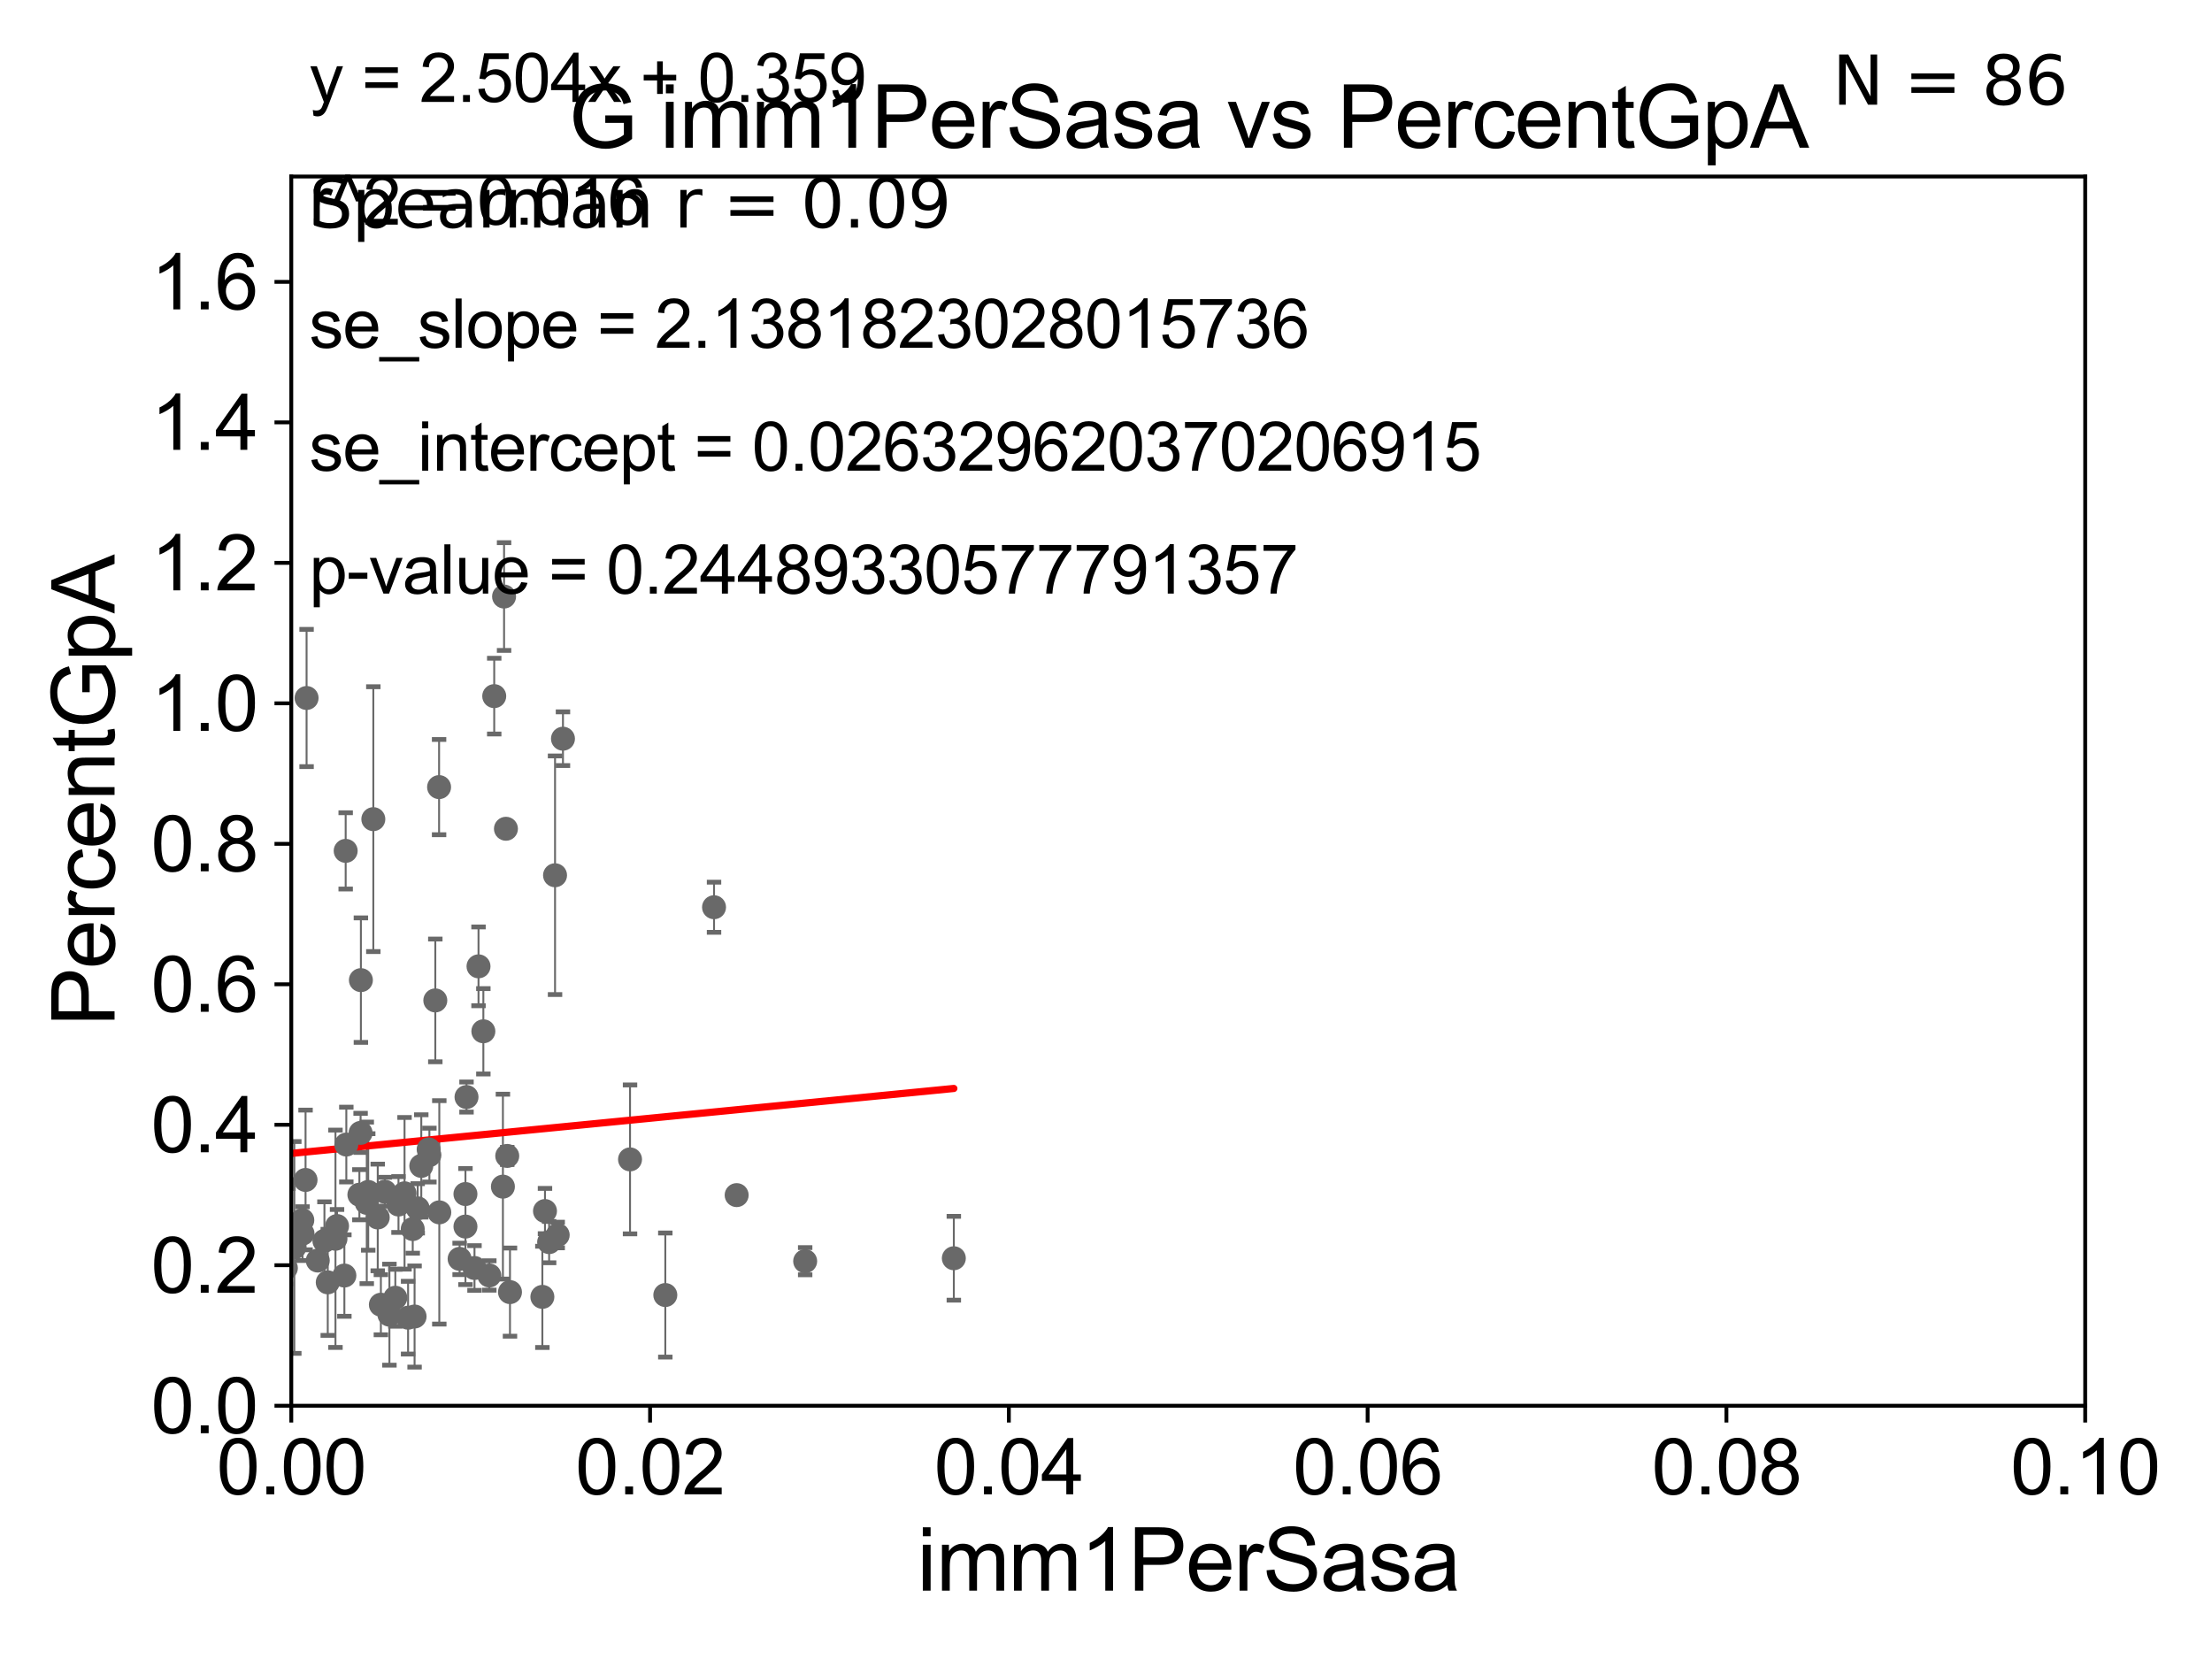<?xml version="1.0" encoding="utf-8" standalone="no"?>
<!DOCTYPE svg PUBLIC "-//W3C//DTD SVG 1.1//EN"
  "http://www.w3.org/Graphics/SVG/1.1/DTD/svg11.dtd">
<svg xmlns:xlink="http://www.w3.org/1999/xlink" width="460.8pt" height="345.6pt" viewBox="0 0 460.8 345.6" xmlns="http://www.w3.org/2000/svg" version="1.1">
 <defs>
  <style type="text/css">*{stroke-linejoin: round; stroke-linecap: butt}</style>
 </defs>
 <g id="figure_1">
  <g id="patch_1">
   <path d="M 0 345.6 
L 460.8 345.6 
L 460.8 0 
L 0 0 
z
" style="fill: #ffffff"/>
  </g>
  <g id="axes_1">
   <g id="patch_2">
    <path d="M 60.68 292.84 
L 434.385 292.84 
L 434.385 36.775 
L 60.68 36.775 
z
" style="fill: #ffffff"/>
   </g>
   <g id="PathCollection_1">
    <defs>
     <path id="m758693c578" d="M 0 1.118 
C 0.297 1.118 0.581 1 0.791 0.791 
C 1 0.581 1.118 0.297 1.118 0 
C 1.118 -0.297 1 -0.581 0.791 -0.791 
C 0.581 -1 0.297 -1.118 0 -1.118 
C -0.297 -1.118 -0.581 -1 -0.791 -0.791 
C -1 -0.581 -1.118 -0.297 -1.118 0 
C -1.118 0.297 -1 0.581 -0.791 0.791 
C -0.581 1 -0.297 1.118 0 1.118 
z
" style="stroke: #696969"/>
    </defs>
    <g clip-path="url(#p400690210b)">
     <use xlink:href="#m758693c578" x="-1" y="214.558" style="fill: #696969; stroke: #696969"/>
     <use xlink:href="#m758693c578" x="105.396" y="172.647" style="fill: #696969; stroke: #696969"/>
     <use xlink:href="#m758693c578" x="75.12" y="235.999" style="fill: #696969; stroke: #696969"/>
     <use xlink:href="#m758693c578" x="74.866" y="248.878" style="fill: #696969; stroke: #696969"/>
     <use xlink:href="#m758693c578" x="89.451" y="240.628" style="fill: #696969; stroke: #696969"/>
     <use xlink:href="#m758693c578" x="42.918" y="238.785" style="fill: #696969; stroke: #696969"/>
     <use xlink:href="#m758693c578" x="106.239" y="269.169" style="fill: #696969; stroke: #696969"/>
     <use xlink:href="#m758693c578" x="71.739" y="265.72" style="fill: #696969; stroke: #696969"/>
     <use xlink:href="#m758693c578" x="-1" y="266.188" style="fill: #696969; stroke: #696969"/>
     <use xlink:href="#m758693c578" x="-1" y="264.49" style="fill: #696969; stroke: #696969"/>
     <use xlink:href="#m758693c578" x="63.019" y="256.984" style="fill: #696969; stroke: #696969"/>
     <use xlink:href="#m758693c578" x="-1" y="255.719" style="fill: #696969; stroke: #696969"/>
     <use xlink:href="#m758693c578" x="-1" y="255.557" style="fill: #696969; stroke: #696969"/>
     <use xlink:href="#m758693c578" x="34.948" y="255.294" style="fill: #696969; stroke: #696969"/>
     <use xlink:href="#m758693c578" x="68.278" y="267.136" style="fill: #696969; stroke: #696969"/>
     <use xlink:href="#m758693c578" x="21.112" y="226.576" style="fill: #696969; stroke: #696969"/>
     <use xlink:href="#m758693c578" x="67.585" y="258.495" style="fill: #696969; stroke: #696969"/>
     <use xlink:href="#m758693c578" x="153.459" y="248.964" style="fill: #696969; stroke: #696969"/>
     <use xlink:href="#m758693c578" x="76.707" y="248.303" style="fill: #696969; stroke: #696969"/>
     <use xlink:href="#m758693c578" x="51.398" y="223.65" style="fill: #696969; stroke: #696969"/>
     <use xlink:href="#m758693c578" x="77.771" y="170.644" style="fill: #696969; stroke: #696969"/>
     <use xlink:href="#m758693c578" x="72.145" y="238.43" style="fill: #696969; stroke: #696969"/>
     <use xlink:href="#m758693c578" x="138.597" y="269.78" style="fill: #696969; stroke: #696969"/>
     <use xlink:href="#m758693c578" x="100.692" y="214.837" style="fill: #696969; stroke: #696969"/>
     <use xlink:href="#m758693c578" x="59.552" y="264.156" style="fill: #696969; stroke: #696969"/>
     <use xlink:href="#m758693c578" x="96.963" y="255.516" style="fill: #696969; stroke: #696969"/>
     <use xlink:href="#m758693c578" x="87.015" y="251.719" style="fill: #696969; stroke: #696969"/>
     <use xlink:href="#m758693c578" x="114.394" y="258.757" style="fill: #696969; stroke: #696969"/>
     <use xlink:href="#m758693c578" x="96.959" y="248.741" style="fill: #696969; stroke: #696969"/>
     <use xlink:href="#m758693c578" x="105.008" y="124.27" style="fill: #696969; stroke: #696969"/>
     <use xlink:href="#m758693c578" x="95.746" y="262.247" style="fill: #696969; stroke: #696969"/>
     <use xlink:href="#m758693c578" x="8.971" y="255.461" style="fill: #696969; stroke: #696969"/>
     <use xlink:href="#m758693c578" x="81.124" y="273.868" style="fill: #696969; stroke: #696969"/>
     <use xlink:href="#m758693c578" x="44.374" y="182.377" style="fill: #696969; stroke: #696969"/>
     <use xlink:href="#m758693c578" x="117.276" y="153.884" style="fill: #696969; stroke: #696969"/>
     <use xlink:href="#m758693c578" x="148.746" y="188.992" style="fill: #696969; stroke: #696969"/>
     <use xlink:href="#m758693c578" x="63.652" y="245.805" style="fill: #696969; stroke: #696969"/>
     <use xlink:href="#m758693c578" x="62.974" y="254.178" style="fill: #696969; stroke: #696969"/>
     <use xlink:href="#m758693c578" x="105.667" y="240.802" style="fill: #696969; stroke: #696969"/>
     <use xlink:href="#m758693c578" x="91.514" y="252.556" style="fill: #696969; stroke: #696969"/>
     <use xlink:href="#m758693c578" x="99.683" y="201.305" style="fill: #696969; stroke: #696969"/>
     <use xlink:href="#m758693c578" x="53.283" y="256.499" style="fill: #696969; stroke: #696969"/>
     <use xlink:href="#m758693c578" x="72.011" y="177.251" style="fill: #696969; stroke: #696969"/>
     <use xlink:href="#m758693c578" x="44.54" y="180.884" style="fill: #696969; stroke: #696969"/>
     <use xlink:href="#m758693c578" x="87.761" y="242.882" style="fill: #696969; stroke: #696969"/>
     <use xlink:href="#m758693c578" x="58.943" y="246.482" style="fill: #696969; stroke: #696969"/>
     <use xlink:href="#m758693c578" x="-0.954" y="259.85" style="fill: #696969; stroke: #696969"/>
     <use xlink:href="#m758693c578" x="86.364" y="274.253" style="fill: #696969; stroke: #696969"/>
     <use xlink:href="#m758693c578" x="25.027" y="264.219" style="fill: #696969; stroke: #696969"/>
     <use xlink:href="#m758693c578" x="4.982" y="268.461" style="fill: #696969; stroke: #696969"/>
     <use xlink:href="#m758693c578" x="-1" y="267.284" style="fill: #696969; stroke: #696969"/>
     <use xlink:href="#m758693c578" x="-1" y="225.784" style="fill: #696969; stroke: #696969"/>
     <use xlink:href="#m758693c578" x="29.58" y="206.043" style="fill: #696969; stroke: #696969"/>
     <use xlink:href="#m758693c578" x="33.419" y="264.045" style="fill: #696969; stroke: #696969"/>
     <use xlink:href="#m758693c578" x="91.469" y="163.969" style="fill: #696969; stroke: #696969"/>
     <use xlink:href="#m758693c578" x="167.732" y="262.729" style="fill: #696969; stroke: #696969"/>
     <use xlink:href="#m758693c578" x="79.344" y="271.795" style="fill: #696969; stroke: #696969"/>
     <use xlink:href="#m758693c578" x="78.689" y="253.619" style="fill: #696969; stroke: #696969"/>
     <use xlink:href="#m758693c578" x="104.765" y="247.198" style="fill: #696969; stroke: #696969"/>
     <use xlink:href="#m758693c578" x="82.353" y="270.344" style="fill: #696969; stroke: #696969"/>
     <use xlink:href="#m758693c578" x="85.981" y="256.035" style="fill: #696969; stroke: #696969"/>
     <use xlink:href="#m758693c578" x="112.986" y="270.162" style="fill: #696969; stroke: #696969"/>
     <use xlink:href="#m758693c578" x="80.164" y="248.255" style="fill: #696969; stroke: #696969"/>
     <use xlink:href="#m758693c578" x="101.934" y="265.702" style="fill: #696969; stroke: #696969"/>
     <use xlink:href="#m758693c578" x="116.178" y="257.277" style="fill: #696969; stroke: #696969"/>
     <use xlink:href="#m758693c578" x="113.531" y="252.283" style="fill: #696969; stroke: #696969"/>
     <use xlink:href="#m758693c578" x="-1" y="251.9" style="fill: #696969; stroke: #696969"/>
     <use xlink:href="#m758693c578" x="-1" y="252.521" style="fill: #696969; stroke: #696969"/>
     <use xlink:href="#m758693c578" x="198.701" y="262.115" style="fill: #696969; stroke: #696969"/>
     <use xlink:href="#m758693c578" x="-1" y="252.966" style="fill: #696969; stroke: #696969"/>
     <use xlink:href="#m758693c578" x="-1" y="251.421" style="fill: #696969; stroke: #696969"/>
     <use xlink:href="#m758693c578" x="76.406" y="250.581" style="fill: #696969; stroke: #696969"/>
     <use xlink:href="#m758693c578" x="131.247" y="241.523" style="fill: #696969; stroke: #696969"/>
     <use xlink:href="#m758693c578" x="98.847" y="264.146" style="fill: #696969; stroke: #696969"/>
     <use xlink:href="#m758693c578" x="84.273" y="248.588" style="fill: #696969; stroke: #696969"/>
     <use xlink:href="#m758693c578" x="89.298" y="239.442" style="fill: #696969; stroke: #696969"/>
     <use xlink:href="#m758693c578" x="83.013" y="250.925" style="fill: #696969; stroke: #696969"/>
     <use xlink:href="#m758693c578" x="69.885" y="258.056" style="fill: #696969; stroke: #696969"/>
     <use xlink:href="#m758693c578" x="90.683" y="208.407" style="fill: #696969; stroke: #696969"/>
     <use xlink:href="#m758693c578" x="75.181" y="204.178" style="fill: #696969; stroke: #696969"/>
     <use xlink:href="#m758693c578" x="66.2" y="262.593" style="fill: #696969; stroke: #696969"/>
     <use xlink:href="#m758693c578" x="54.711" y="208.938" style="fill: #696969; stroke: #696969"/>
     <use xlink:href="#m758693c578" x="52.578" y="258.335" style="fill: #696969; stroke: #696969"/>
     <use xlink:href="#m758693c578" x="85.011" y="274.495" style="fill: #696969; stroke: #696969"/>
     <use xlink:href="#m758693c578" x="115.625" y="182.332" style="fill: #696969; stroke: #696969"/>
     <use xlink:href="#m758693c578" x="63.867" y="145.405" style="fill: #696969; stroke: #696969"/>
     <use xlink:href="#m758693c578" x="97.183" y="228.533" style="fill: #696969; stroke: #696969"/>
     <use xlink:href="#m758693c578" x="61.312" y="259.868" style="fill: #696969; stroke: #696969"/>
     <use xlink:href="#m758693c578" x="102.956" y="145.017" style="fill: #696969; stroke: #696969"/>
     <use xlink:href="#m758693c578" x="70.212" y="255.406" style="fill: #696969; stroke: #696969"/>
     <use xlink:href="#m758693c578" x="60.091" y="255.267" style="fill: #696969; stroke: #696969"/>
    </g>
   </g>
   <g id="matplotlib.axis_1">
    <g id="xtick_1">
     <g id="line2d_1">
      <defs>
       <path id="m542271c5fb" d="M 0 0 
L 0 3.5 
" style="stroke: #000000; stroke-width: 0.8"/>
      </defs>
      <g>
       <use xlink:href="#m542271c5fb" x="60.68" y="292.84" style="stroke: #000000; stroke-width: 0.8"/>
      </g>
     </g>
     <g id="text_1">
      <!-- 0.00 -->
      <g transform="translate(45.111 311.293)scale(0.16 -0.16)">
       <defs>
        <path id="ArialMT-30" d="M 266 2259 
Q 266 3072 433 3567 
Q 600 4063 929 4331 
Q 1259 4600 1759 4600 
Q 2128 4600 2406 4451 
Q 2684 4303 2865 4023 
Q 3047 3744 3150 3342 
Q 3253 2941 3253 2259 
Q 3253 1453 3087 958 
Q 2922 463 2592 192 
Q 2263 -78 1759 -78 
Q 1097 -78 719 397 
Q 266 969 266 2259 
z
M 844 2259 
Q 844 1131 1108 757 
Q 1372 384 1759 384 
Q 2147 384 2411 759 
Q 2675 1134 2675 2259 
Q 2675 3391 2411 3762 
Q 2147 4134 1753 4134 
Q 1366 4134 1134 3806 
Q 844 3388 844 2259 
z
" transform="scale(0.016)"/>
        <path id="ArialMT-2e" d="M 581 0 
L 581 641 
L 1222 641 
L 1222 0 
L 581 0 
z
" transform="scale(0.016)"/>
       </defs>
       <use xlink:href="#ArialMT-30"/>
       <use xlink:href="#ArialMT-2e" x="55.615"/>
       <use xlink:href="#ArialMT-30" x="83.398"/>
       <use xlink:href="#ArialMT-30" x="139.014"/>
      </g>
     </g>
    </g>
    <g id="xtick_2">
     <g id="line2d_2">
      <g>
       <use xlink:href="#m542271c5fb" x="135.421" y="292.84" style="stroke: #000000; stroke-width: 0.8"/>
      </g>
     </g>
     <g id="text_2">
      <!-- 0.02 -->
      <g transform="translate(119.852 311.293)scale(0.16 -0.16)">
       <defs>
        <path id="ArialMT-32" d="M 3222 541 
L 3222 0 
L 194 0 
Q 188 203 259 391 
Q 375 700 629 1000 
Q 884 1300 1366 1694 
Q 2113 2306 2375 2664 
Q 2638 3022 2638 3341 
Q 2638 3675 2398 3904 
Q 2159 4134 1775 4134 
Q 1369 4134 1125 3890 
Q 881 3647 878 3216 
L 300 3275 
Q 359 3922 746 4261 
Q 1134 4600 1788 4600 
Q 2447 4600 2831 4234 
Q 3216 3869 3216 3328 
Q 3216 3053 3103 2787 
Q 2991 2522 2730 2228 
Q 2469 1934 1863 1422 
Q 1356 997 1212 845 
Q 1069 694 975 541 
L 3222 541 
z
" transform="scale(0.016)"/>
       </defs>
       <use xlink:href="#ArialMT-30"/>
       <use xlink:href="#ArialMT-2e" x="55.615"/>
       <use xlink:href="#ArialMT-30" x="83.398"/>
       <use xlink:href="#ArialMT-32" x="139.014"/>
      </g>
     </g>
    </g>
    <g id="xtick_3">
     <g id="line2d_3">
      <g>
       <use xlink:href="#m542271c5fb" x="210.162" y="292.84" style="stroke: #000000; stroke-width: 0.8"/>
      </g>
     </g>
     <g id="text_3">
      <!-- 0.04 -->
      <g transform="translate(194.593 311.293)scale(0.16 -0.16)">
       <defs>
        <path id="ArialMT-34" d="M 2069 0 
L 2069 1097 
L 81 1097 
L 81 1613 
L 2172 4581 
L 2631 4581 
L 2631 1613 
L 3250 1613 
L 3250 1097 
L 2631 1097 
L 2631 0 
L 2069 0 
z
M 2069 1613 
L 2069 3678 
L 634 1613 
L 2069 1613 
z
" transform="scale(0.016)"/>
       </defs>
       <use xlink:href="#ArialMT-30"/>
       <use xlink:href="#ArialMT-2e" x="55.615"/>
       <use xlink:href="#ArialMT-30" x="83.398"/>
       <use xlink:href="#ArialMT-34" x="139.014"/>
      </g>
     </g>
    </g>
    <g id="xtick_4">
     <g id="line2d_4">
      <g>
       <use xlink:href="#m542271c5fb" x="284.903" y="292.84" style="stroke: #000000; stroke-width: 0.8"/>
      </g>
     </g>
     <g id="text_4">
      <!-- 0.06 -->
      <g transform="translate(269.334 311.293)scale(0.16 -0.16)">
       <defs>
        <path id="ArialMT-36" d="M 3184 3459 
L 2625 3416 
Q 2550 3747 2413 3897 
Q 2184 4138 1850 4138 
Q 1581 4138 1378 3988 
Q 1113 3794 959 3422 
Q 806 3050 800 2363 
Q 1003 2672 1297 2822 
Q 1591 2972 1913 2972 
Q 2475 2972 2870 2558 
Q 3266 2144 3266 1488 
Q 3266 1056 3080 686 
Q 2894 316 2569 119 
Q 2244 -78 1831 -78 
Q 1128 -78 684 439 
Q 241 956 241 2144 
Q 241 3472 731 4075 
Q 1159 4600 1884 4600 
Q 2425 4600 2770 4297 
Q 3116 3994 3184 3459 
z
M 888 1484 
Q 888 1194 1011 928 
Q 1134 663 1356 523 
Q 1578 384 1822 384 
Q 2178 384 2434 671 
Q 2691 959 2691 1453 
Q 2691 1928 2437 2201 
Q 2184 2475 1800 2475 
Q 1419 2475 1153 2201 
Q 888 1928 888 1484 
z
" transform="scale(0.016)"/>
       </defs>
       <use xlink:href="#ArialMT-30"/>
       <use xlink:href="#ArialMT-2e" x="55.615"/>
       <use xlink:href="#ArialMT-30" x="83.398"/>
       <use xlink:href="#ArialMT-36" x="139.014"/>
      </g>
     </g>
    </g>
    <g id="xtick_5">
     <g id="line2d_5">
      <g>
       <use xlink:href="#m542271c5fb" x="359.644" y="292.84" style="stroke: #000000; stroke-width: 0.8"/>
      </g>
     </g>
     <g id="text_5">
      <!-- 0.08 -->
      <g transform="translate(344.075 311.293)scale(0.16 -0.16)">
       <defs>
        <path id="ArialMT-38" d="M 1131 2484 
Q 781 2613 612 2850 
Q 444 3088 444 3419 
Q 444 3919 803 4259 
Q 1163 4600 1759 4600 
Q 2359 4600 2725 4251 
Q 3091 3903 3091 3403 
Q 3091 3084 2923 2848 
Q 2756 2613 2416 2484 
Q 2838 2347 3058 2040 
Q 3278 1734 3278 1309 
Q 3278 722 2862 322 
Q 2447 -78 1769 -78 
Q 1091 -78 675 323 
Q 259 725 259 1325 
Q 259 1772 486 2073 
Q 713 2375 1131 2484 
z
M 1019 3438 
Q 1019 3113 1228 2906 
Q 1438 2700 1772 2700 
Q 2097 2700 2305 2904 
Q 2513 3109 2513 3406 
Q 2513 3716 2298 3927 
Q 2084 4138 1766 4138 
Q 1444 4138 1231 3931 
Q 1019 3725 1019 3438 
z
M 838 1322 
Q 838 1081 952 856 
Q 1066 631 1291 507 
Q 1516 384 1775 384 
Q 2178 384 2440 643 
Q 2703 903 2703 1303 
Q 2703 1709 2433 1975 
Q 2163 2241 1756 2241 
Q 1359 2241 1098 1978 
Q 838 1716 838 1322 
z
" transform="scale(0.016)"/>
       </defs>
       <use xlink:href="#ArialMT-30"/>
       <use xlink:href="#ArialMT-2e" x="55.615"/>
       <use xlink:href="#ArialMT-30" x="83.398"/>
       <use xlink:href="#ArialMT-38" x="139.014"/>
      </g>
     </g>
    </g>
    <g id="xtick_6">
     <g id="line2d_6">
      <g>
       <use xlink:href="#m542271c5fb" x="434.385" y="292.84" style="stroke: #000000; stroke-width: 0.8"/>
      </g>
     </g>
     <g id="text_6">
      <!-- 0.10 -->
      <g transform="translate(418.816 311.293)scale(0.16 -0.16)">
       <defs>
        <path id="ArialMT-31" d="M 2384 0 
L 1822 0 
L 1822 3584 
Q 1619 3391 1289 3197 
Q 959 3003 697 2906 
L 697 3450 
Q 1169 3672 1522 3987 
Q 1875 4303 2022 4600 
L 2384 4600 
L 2384 0 
z
" transform="scale(0.016)"/>
       </defs>
       <use xlink:href="#ArialMT-30"/>
       <use xlink:href="#ArialMT-2e" x="55.615"/>
       <use xlink:href="#ArialMT-31" x="83.398"/>
       <use xlink:href="#ArialMT-30" x="139.014"/>
      </g>
     </g>
    </g>
    <g id="text_7">
     <!-- imm1PerSasa -->
     <g transform="translate(191.017 331.357)scale(0.18 -0.18)">
      <defs>
       <path id="ArialMT-69" d="M 425 3934 
L 425 4581 
L 988 4581 
L 988 3934 
L 425 3934 
z
M 425 0 
L 425 3319 
L 988 3319 
L 988 0 
L 425 0 
z
" transform="scale(0.016)"/>
       <path id="ArialMT-6d" d="M 422 0 
L 422 3319 
L 925 3319 
L 925 2853 
Q 1081 3097 1340 3245 
Q 1600 3394 1931 3394 
Q 2300 3394 2536 3241 
Q 2772 3088 2869 2813 
Q 3263 3394 3894 3394 
Q 4388 3394 4653 3120 
Q 4919 2847 4919 2278 
L 4919 0 
L 4359 0 
L 4359 2091 
Q 4359 2428 4304 2576 
Q 4250 2725 4106 2815 
Q 3963 2906 3769 2906 
Q 3419 2906 3187 2673 
Q 2956 2441 2956 1928 
L 2956 0 
L 2394 0 
L 2394 2156 
Q 2394 2531 2256 2718 
Q 2119 2906 1806 2906 
Q 1569 2906 1367 2781 
Q 1166 2656 1075 2415 
Q 984 2175 984 1722 
L 984 0 
L 422 0 
z
" transform="scale(0.016)"/>
       <path id="ArialMT-50" d="M 494 0 
L 494 4581 
L 2222 4581 
Q 2678 4581 2919 4538 
Q 3256 4481 3484 4323 
Q 3713 4166 3852 3881 
Q 3991 3597 3991 3256 
Q 3991 2672 3619 2267 
Q 3247 1863 2275 1863 
L 1100 1863 
L 1100 0 
L 494 0 
z
M 1100 2403 
L 2284 2403 
Q 2872 2403 3119 2622 
Q 3366 2841 3366 3238 
Q 3366 3525 3220 3729 
Q 3075 3934 2838 4000 
Q 2684 4041 2272 4041 
L 1100 4041 
L 1100 2403 
z
" transform="scale(0.016)"/>
       <path id="ArialMT-65" d="M 2694 1069 
L 3275 997 
Q 3138 488 2766 206 
Q 2394 -75 1816 -75 
Q 1088 -75 661 373 
Q 234 822 234 1631 
Q 234 2469 665 2931 
Q 1097 3394 1784 3394 
Q 2450 3394 2872 2941 
Q 3294 2488 3294 1666 
Q 3294 1616 3291 1516 
L 816 1516 
Q 847 969 1125 678 
Q 1403 388 1819 388 
Q 2128 388 2347 550 
Q 2566 713 2694 1069 
z
M 847 1978 
L 2700 1978 
Q 2663 2397 2488 2606 
Q 2219 2931 1791 2931 
Q 1403 2931 1139 2672 
Q 875 2413 847 1978 
z
" transform="scale(0.016)"/>
       <path id="ArialMT-72" d="M 416 0 
L 416 3319 
L 922 3319 
L 922 2816 
Q 1116 3169 1280 3281 
Q 1444 3394 1641 3394 
Q 1925 3394 2219 3213 
L 2025 2691 
Q 1819 2813 1613 2813 
Q 1428 2813 1281 2702 
Q 1134 2591 1072 2394 
Q 978 2094 978 1738 
L 978 0 
L 416 0 
z
" transform="scale(0.016)"/>
       <path id="ArialMT-53" d="M 288 1472 
L 859 1522 
Q 900 1178 1048 958 
Q 1197 738 1509 602 
Q 1822 466 2213 466 
Q 2559 466 2825 569 
Q 3091 672 3220 851 
Q 3350 1031 3350 1244 
Q 3350 1459 3225 1620 
Q 3100 1781 2813 1891 
Q 2628 1963 1997 2114 
Q 1366 2266 1113 2400 
Q 784 2572 623 2826 
Q 463 3081 463 3397 
Q 463 3744 659 4045 
Q 856 4347 1234 4503 
Q 1613 4659 2075 4659 
Q 2584 4659 2973 4495 
Q 3363 4331 3572 4012 
Q 3781 3694 3797 3291 
L 3216 3247 
Q 3169 3681 2898 3903 
Q 2628 4125 2100 4125 
Q 1550 4125 1298 3923 
Q 1047 3722 1047 3438 
Q 1047 3191 1225 3031 
Q 1400 2872 2139 2705 
Q 2878 2538 3153 2413 
Q 3553 2228 3743 1945 
Q 3934 1663 3934 1294 
Q 3934 928 3725 604 
Q 3516 281 3123 101 
Q 2731 -78 2241 -78 
Q 1619 -78 1198 103 
Q 778 284 539 648 
Q 300 1013 288 1472 
z
" transform="scale(0.016)"/>
       <path id="ArialMT-61" d="M 2588 409 
Q 2275 144 1986 34 
Q 1697 -75 1366 -75 
Q 819 -75 525 192 
Q 231 459 231 875 
Q 231 1119 342 1320 
Q 453 1522 633 1644 
Q 813 1766 1038 1828 
Q 1203 1872 1538 1913 
Q 2219 1994 2541 2106 
Q 2544 2222 2544 2253 
Q 2544 2597 2384 2738 
Q 2169 2928 1744 2928 
Q 1347 2928 1158 2789 
Q 969 2650 878 2297 
L 328 2372 
Q 403 2725 575 2942 
Q 747 3159 1072 3276 
Q 1397 3394 1825 3394 
Q 2250 3394 2515 3294 
Q 2781 3194 2906 3042 
Q 3031 2891 3081 2659 
Q 3109 2516 3109 2141 
L 3109 1391 
Q 3109 606 3145 398 
Q 3181 191 3288 0 
L 2700 0 
Q 2613 175 2588 409 
z
M 2541 1666 
Q 2234 1541 1622 1453 
Q 1275 1403 1131 1340 
Q 988 1278 909 1158 
Q 831 1038 831 891 
Q 831 666 1001 516 
Q 1172 366 1500 366 
Q 1825 366 2078 508 
Q 2331 650 2450 897 
Q 2541 1088 2541 1459 
L 2541 1666 
z
" transform="scale(0.016)"/>
       <path id="ArialMT-73" d="M 197 991 
L 753 1078 
Q 800 744 1014 566 
Q 1228 388 1613 388 
Q 2000 388 2187 545 
Q 2375 703 2375 916 
Q 2375 1106 2209 1216 
Q 2094 1291 1634 1406 
Q 1016 1563 777 1677 
Q 538 1791 414 1992 
Q 291 2194 291 2438 
Q 291 2659 392 2848 
Q 494 3038 669 3163 
Q 800 3259 1026 3326 
Q 1253 3394 1513 3394 
Q 1903 3394 2198 3281 
Q 2494 3169 2634 2976 
Q 2775 2784 2828 2463 
L 2278 2388 
Q 2241 2644 2061 2787 
Q 1881 2931 1553 2931 
Q 1166 2931 1000 2803 
Q 834 2675 834 2503 
Q 834 2394 903 2306 
Q 972 2216 1119 2156 
Q 1203 2125 1616 2013 
Q 2213 1853 2448 1751 
Q 2684 1650 2818 1456 
Q 2953 1263 2953 975 
Q 2953 694 2789 445 
Q 2625 197 2315 61 
Q 2006 -75 1616 -75 
Q 969 -75 630 194 
Q 291 463 197 991 
z
" transform="scale(0.016)"/>
      </defs>
      <use xlink:href="#ArialMT-69"/>
      <use xlink:href="#ArialMT-6d" x="22.217"/>
      <use xlink:href="#ArialMT-6d" x="105.518"/>
      <use xlink:href="#ArialMT-31" x="188.818"/>
      <use xlink:href="#ArialMT-50" x="244.434"/>
      <use xlink:href="#ArialMT-65" x="311.133"/>
      <use xlink:href="#ArialMT-72" x="366.748"/>
      <use xlink:href="#ArialMT-53" x="400.049"/>
      <use xlink:href="#ArialMT-61" x="466.748"/>
      <use xlink:href="#ArialMT-73" x="522.363"/>
      <use xlink:href="#ArialMT-61" x="572.363"/>
     </g>
    </g>
   </g>
   <g id="matplotlib.axis_2">
    <g id="ytick_1">
     <g id="line2d_7">
      <defs>
       <path id="mb33bf8487e" d="M 0 0 
L -3.5 0 
" style="stroke: #000000; stroke-width: 0.8"/>
      </defs>
      <g>
       <use xlink:href="#mb33bf8487e" x="60.68" y="292.84" style="stroke: #000000; stroke-width: 0.8"/>
      </g>
     </g>
     <g id="text_8">
      <!-- 0.0 -->
      <g transform="translate(31.44 298.566)scale(0.16 -0.16)">
       <use xlink:href="#ArialMT-30"/>
       <use xlink:href="#ArialMT-2e" x="55.615"/>
       <use xlink:href="#ArialMT-30" x="83.398"/>
      </g>
     </g>
    </g>
    <g id="ytick_2">
     <g id="line2d_8">
      <g>
       <use xlink:href="#mb33bf8487e" x="60.68" y="263.575" style="stroke: #000000; stroke-width: 0.8"/>
      </g>
     </g>
     <g id="text_9">
      <!-- 0.2 -->
      <g transform="translate(31.44 269.302)scale(0.16 -0.16)">
       <use xlink:href="#ArialMT-30"/>
       <use xlink:href="#ArialMT-2e" x="55.615"/>
       <use xlink:href="#ArialMT-32" x="83.398"/>
      </g>
     </g>
    </g>
    <g id="ytick_3">
     <g id="line2d_9">
      <g>
       <use xlink:href="#mb33bf8487e" x="60.68" y="234.311" style="stroke: #000000; stroke-width: 0.8"/>
      </g>
     </g>
     <g id="text_10">
      <!-- 0.4 -->
      <g transform="translate(31.44 240.037)scale(0.16 -0.16)">
       <use xlink:href="#ArialMT-30"/>
       <use xlink:href="#ArialMT-2e" x="55.615"/>
       <use xlink:href="#ArialMT-34" x="83.398"/>
      </g>
     </g>
    </g>
    <g id="ytick_4">
     <g id="line2d_10">
      <g>
       <use xlink:href="#mb33bf8487e" x="60.68" y="205.046" style="stroke: #000000; stroke-width: 0.8"/>
      </g>
     </g>
     <g id="text_11">
      <!-- 0.6 -->
      <g transform="translate(31.44 210.772)scale(0.16 -0.16)">
       <use xlink:href="#ArialMT-30"/>
       <use xlink:href="#ArialMT-2e" x="55.615"/>
       <use xlink:href="#ArialMT-36" x="83.398"/>
      </g>
     </g>
    </g>
    <g id="ytick_5">
     <g id="line2d_11">
      <g>
       <use xlink:href="#mb33bf8487e" x="60.68" y="175.782" style="stroke: #000000; stroke-width: 0.8"/>
      </g>
     </g>
     <g id="text_12">
      <!-- 0.8 -->
      <g transform="translate(31.44 181.508)scale(0.16 -0.16)">
       <use xlink:href="#ArialMT-30"/>
       <use xlink:href="#ArialMT-2e" x="55.615"/>
       <use xlink:href="#ArialMT-38" x="83.398"/>
      </g>
     </g>
    </g>
    <g id="ytick_6">
     <g id="line2d_12">
      <g>
       <use xlink:href="#mb33bf8487e" x="60.68" y="146.517" style="stroke: #000000; stroke-width: 0.8"/>
      </g>
     </g>
     <g id="text_13">
      <!-- 1.0 -->
      <g transform="translate(31.44 152.243)scale(0.16 -0.16)">
       <use xlink:href="#ArialMT-31"/>
       <use xlink:href="#ArialMT-2e" x="55.615"/>
       <use xlink:href="#ArialMT-30" x="83.398"/>
      </g>
     </g>
    </g>
    <g id="ytick_7">
     <g id="line2d_13">
      <g>
       <use xlink:href="#mb33bf8487e" x="60.68" y="117.252" style="stroke: #000000; stroke-width: 0.8"/>
      </g>
     </g>
     <g id="text_14">
      <!-- 1.2 -->
      <g transform="translate(31.44 122.979)scale(0.16 -0.16)">
       <use xlink:href="#ArialMT-31"/>
       <use xlink:href="#ArialMT-2e" x="55.615"/>
       <use xlink:href="#ArialMT-32" x="83.398"/>
      </g>
     </g>
    </g>
    <g id="ytick_8">
     <g id="line2d_14">
      <g>
       <use xlink:href="#mb33bf8487e" x="60.68" y="87.988" style="stroke: #000000; stroke-width: 0.8"/>
      </g>
     </g>
     <g id="text_15">
      <!-- 1.4 -->
      <g transform="translate(31.44 93.714)scale(0.16 -0.16)">
       <use xlink:href="#ArialMT-31"/>
       <use xlink:href="#ArialMT-2e" x="55.615"/>
       <use xlink:href="#ArialMT-34" x="83.398"/>
      </g>
     </g>
    </g>
    <g id="ytick_9">
     <g id="line2d_15">
      <g>
       <use xlink:href="#mb33bf8487e" x="60.68" y="58.723" style="stroke: #000000; stroke-width: 0.8"/>
      </g>
     </g>
     <g id="text_16">
      <!-- 1.6 -->
      <g transform="translate(31.44 64.45)scale(0.16 -0.16)">
       <use xlink:href="#ArialMT-31"/>
       <use xlink:href="#ArialMT-2e" x="55.615"/>
       <use xlink:href="#ArialMT-36" x="83.398"/>
      </g>
     </g>
    </g>
    <g id="text_17">
     <!-- PercentGpA -->
     <g transform="translate(23.863 213.831)rotate(-90)scale(0.18 -0.18)">
      <defs>
       <path id="ArialMT-63" d="M 2588 1216 
L 3141 1144 
Q 3050 572 2676 248 
Q 2303 -75 1759 -75 
Q 1078 -75 664 370 
Q 250 816 250 1647 
Q 250 2184 428 2587 
Q 606 2991 970 3192 
Q 1334 3394 1763 3394 
Q 2303 3394 2647 3120 
Q 2991 2847 3088 2344 
L 2541 2259 
Q 2463 2594 2264 2762 
Q 2066 2931 1784 2931 
Q 1359 2931 1093 2626 
Q 828 2322 828 1663 
Q 828 994 1084 691 
Q 1341 388 1753 388 
Q 2084 388 2306 591 
Q 2528 794 2588 1216 
z
" transform="scale(0.016)"/>
       <path id="ArialMT-6e" d="M 422 0 
L 422 3319 
L 928 3319 
L 928 2847 
Q 1294 3394 1984 3394 
Q 2284 3394 2536 3286 
Q 2788 3178 2913 3003 
Q 3038 2828 3088 2588 
Q 3119 2431 3119 2041 
L 3119 0 
L 2556 0 
L 2556 2019 
Q 2556 2363 2490 2533 
Q 2425 2703 2258 2804 
Q 2091 2906 1866 2906 
Q 1506 2906 1245 2678 
Q 984 2450 984 1813 
L 984 0 
L 422 0 
z
" transform="scale(0.016)"/>
       <path id="ArialMT-74" d="M 1650 503 
L 1731 6 
Q 1494 -44 1306 -44 
Q 1000 -44 831 53 
Q 663 150 594 308 
Q 525 466 525 972 
L 525 2881 
L 113 2881 
L 113 3319 
L 525 3319 
L 525 4141 
L 1084 4478 
L 1084 3319 
L 1650 3319 
L 1650 2881 
L 1084 2881 
L 1084 941 
Q 1084 700 1114 631 
Q 1144 563 1211 522 
Q 1278 481 1403 481 
Q 1497 481 1650 503 
z
" transform="scale(0.016)"/>
       <path id="ArialMT-47" d="M 2638 1797 
L 2638 2334 
L 4578 2338 
L 4578 638 
Q 4131 281 3656 101 
Q 3181 -78 2681 -78 
Q 2006 -78 1454 211 
Q 903 500 622 1047 
Q 341 1594 341 2269 
Q 341 2938 620 3517 
Q 900 4097 1425 4378 
Q 1950 4659 2634 4659 
Q 3131 4659 3532 4498 
Q 3934 4338 4162 4050 
Q 4391 3763 4509 3300 
L 3963 3150 
Q 3859 3500 3706 3700 
Q 3553 3900 3268 4020 
Q 2984 4141 2638 4141 
Q 2222 4141 1919 4014 
Q 1616 3888 1430 3681 
Q 1244 3475 1141 3228 
Q 966 2803 966 2306 
Q 966 1694 1177 1281 
Q 1388 869 1791 669 
Q 2194 469 2647 469 
Q 3041 469 3416 620 
Q 3791 772 3984 944 
L 3984 1797 
L 2638 1797 
z
" transform="scale(0.016)"/>
       <path id="ArialMT-70" d="M 422 -1272 
L 422 3319 
L 934 3319 
L 934 2888 
Q 1116 3141 1344 3267 
Q 1572 3394 1897 3394 
Q 2322 3394 2647 3175 
Q 2972 2956 3137 2557 
Q 3303 2159 3303 1684 
Q 3303 1175 3120 767 
Q 2938 359 2589 142 
Q 2241 -75 1856 -75 
Q 1575 -75 1351 44 
Q 1128 163 984 344 
L 984 -1272 
L 422 -1272 
z
M 931 1641 
Q 931 1000 1190 694 
Q 1450 388 1819 388 
Q 2194 388 2461 705 
Q 2728 1022 2728 1688 
Q 2728 2322 2467 2637 
Q 2206 2953 1844 2953 
Q 1484 2953 1207 2617 
Q 931 2281 931 1641 
z
" transform="scale(0.016)"/>
       <path id="ArialMT-41" d="M -9 0 
L 1750 4581 
L 2403 4581 
L 4278 0 
L 3588 0 
L 3053 1388 
L 1138 1388 
L 634 0 
L -9 0 
z
M 1313 1881 
L 2866 1881 
L 2388 3150 
Q 2169 3728 2063 4100 
Q 1975 3659 1816 3225 
L 1313 1881 
z
" transform="scale(0.016)"/>
      </defs>
      <use xlink:href="#ArialMT-50"/>
      <use xlink:href="#ArialMT-65" x="66.699"/>
      <use xlink:href="#ArialMT-72" x="122.314"/>
      <use xlink:href="#ArialMT-63" x="155.615"/>
      <use xlink:href="#ArialMT-65" x="205.615"/>
      <use xlink:href="#ArialMT-6e" x="261.23"/>
      <use xlink:href="#ArialMT-74" x="316.846"/>
      <use xlink:href="#ArialMT-47" x="344.629"/>
      <use xlink:href="#ArialMT-70" x="422.412"/>
      <use xlink:href="#ArialMT-41" x="478.027"/>
     </g>
    </g>
   </g>
   <g id="LineCollection_1">
    <path clip-path="url(#p400690210b)" style="fill: none; stroke: #696969; stroke-width: 0.4"/>
    <path d="M 105.396 173.156 
L 105.396 172.138 
" clip-path="url(#p400690210b)" style="fill: none; stroke: #696969; stroke-width: 0.4"/>
    <path d="M 75.12 240.077 
L 75.12 231.922 
" clip-path="url(#p400690210b)" style="fill: none; stroke: #696969; stroke-width: 0.4"/>
    <path d="M 74.866 254.103 
L 74.866 243.652 
" clip-path="url(#p400690210b)" style="fill: none; stroke: #696969; stroke-width: 0.4"/>
    <path d="M 89.451 246.235 
L 89.451 235.02 
" clip-path="url(#p400690210b)" style="fill: none; stroke: #696969; stroke-width: 0.4"/>
    <path d="M 42.918 272.385 
L 42.918 205.184 
" clip-path="url(#p400690210b)" style="fill: none; stroke: #696969; stroke-width: 0.4"/>
    <path d="M 106.239 278.35 
L 106.239 259.989 
" clip-path="url(#p400690210b)" style="fill: none; stroke: #696969; stroke-width: 0.4"/>
    <path d="M 71.739 274.206 
L 71.739 257.234 
" clip-path="url(#p400690210b)" style="fill: none; stroke: #696969; stroke-width: 0.4"/>
    <path clip-path="url(#p400690210b)" style="fill: none; stroke: #696969; stroke-width: 0.4"/>
    <path d="M 63.019 262.585 
L 63.019 251.382 
" clip-path="url(#p400690210b)" style="fill: none; stroke: #696969; stroke-width: 0.4"/>
    <path clip-path="url(#p400690210b)" style="fill: none; stroke: #696969; stroke-width: 0.4"/>
    <path d="M 34.948 267.117 
L 34.948 243.47 
" clip-path="url(#p400690210b)" style="fill: none; stroke: #696969; stroke-width: 0.4"/>
    <path d="M 68.278 278.18 
L 68.278 256.092 
" clip-path="url(#p400690210b)" style="fill: none; stroke: #696969; stroke-width: 0.4"/>
    <path d="M 21.112 242.639 
L 21.112 210.513 
" clip-path="url(#p400690210b)" style="fill: none; stroke: #696969; stroke-width: 0.4"/>
    <path d="M 67.585 266.629 
L 67.585 250.361 
" clip-path="url(#p400690210b)" style="fill: none; stroke: #696969; stroke-width: 0.4"/>
    <path d="M 153.459 249.478 
L 153.459 248.45 
" clip-path="url(#p400690210b)" style="fill: none; stroke: #696969; stroke-width: 0.4"/>
    <path d="M 76.707 260.434 
L 76.707 236.172 
" clip-path="url(#p400690210b)" style="fill: none; stroke: #696969; stroke-width: 0.4"/>
    <path d="M 51.398 238.066 
L 51.398 209.234 
" clip-path="url(#p400690210b)" style="fill: none; stroke: #696969; stroke-width: 0.4"/>
    <path d="M 77.771 198.23 
L 77.771 143.057 
" clip-path="url(#p400690210b)" style="fill: none; stroke: #696969; stroke-width: 0.4"/>
    <path d="M 72.145 246.215 
L 72.145 230.645 
" clip-path="url(#p400690210b)" style="fill: none; stroke: #696969; stroke-width: 0.4"/>
    <path d="M 138.597 282.706 
L 138.597 256.855 
" clip-path="url(#p400690210b)" style="fill: none; stroke: #696969; stroke-width: 0.4"/>
    <path d="M 100.692 223.729 
L 100.692 205.946 
" clip-path="url(#p400690210b)" style="fill: none; stroke: #696969; stroke-width: 0.4"/>
    <path d="M 59.552 267.489 
L 59.552 260.823 
" clip-path="url(#p400690210b)" style="fill: none; stroke: #696969; stroke-width: 0.4"/>
    <path d="M 96.963 267.603 
L 96.963 243.429 
" clip-path="url(#p400690210b)" style="fill: none; stroke: #696969; stroke-width: 0.4"/>
    <path d="M 87.015 256.856 
L 87.015 246.582 
" clip-path="url(#p400690210b)" style="fill: none; stroke: #696969; stroke-width: 0.4"/>
    <path d="M 114.394 263.058 
L 114.394 254.455 
" clip-path="url(#p400690210b)" style="fill: none; stroke: #696969; stroke-width: 0.4"/>
    <path d="M 96.959 249.426 
L 96.959 248.057 
" clip-path="url(#p400690210b)" style="fill: none; stroke: #696969; stroke-width: 0.4"/>
    <path d="M 105.008 135.492 
L 105.008 113.048 
" clip-path="url(#p400690210b)" style="fill: none; stroke: #696969; stroke-width: 0.4"/>
    <path d="M 95.746 265.52 
L 95.746 258.975 
" clip-path="url(#p400690210b)" style="fill: none; stroke: #696969; stroke-width: 0.4"/>
    <path d="M 8.971 263.147 
L 8.971 247.774 
" clip-path="url(#p400690210b)" style="fill: none; stroke: #696969; stroke-width: 0.4"/>
    <path d="M 81.124 284.388 
L 81.124 263.347 
" clip-path="url(#p400690210b)" style="fill: none; stroke: #696969; stroke-width: 0.4"/>
    <path d="M 44.374 194.721 
L 44.374 170.032 
" clip-path="url(#p400690210b)" style="fill: none; stroke: #696969; stroke-width: 0.4"/>
    <path d="M 117.276 159.478 
L 117.276 148.29 
" clip-path="url(#p400690210b)" style="fill: none; stroke: #696969; stroke-width: 0.4"/>
    <path d="M 148.746 194.214 
L 148.746 183.77 
" clip-path="url(#p400690210b)" style="fill: none; stroke: #696969; stroke-width: 0.4"/>
    <path d="M 63.652 260.357 
L 63.652 231.252 
" clip-path="url(#p400690210b)" style="fill: none; stroke: #696969; stroke-width: 0.4"/>
    <path d="M 62.974 255.627 
L 62.974 252.729 
" clip-path="url(#p400690210b)" style="fill: none; stroke: #696969; stroke-width: 0.4"/>
    <path d="M 105.667 242.599 
L 105.667 239.006 
" clip-path="url(#p400690210b)" style="fill: none; stroke: #696969; stroke-width: 0.4"/>
    <path d="M 91.514 275.828 
L 91.514 229.285 
" clip-path="url(#p400690210b)" style="fill: none; stroke: #696969; stroke-width: 0.4"/>
    <path d="M 99.683 209.512 
L 99.683 193.097 
" clip-path="url(#p400690210b)" style="fill: none; stroke: #696969; stroke-width: 0.4"/>
    <path d="M 53.283 268.664 
L 53.283 244.334 
" clip-path="url(#p400690210b)" style="fill: none; stroke: #696969; stroke-width: 0.4"/>
    <path d="M 72.011 185.195 
L 72.011 169.307 
" clip-path="url(#p400690210b)" style="fill: none; stroke: #696969; stroke-width: 0.4"/>
    <path d="M 44.54 202.485 
L 44.54 159.282 
" clip-path="url(#p400690210b)" style="fill: none; stroke: #696969; stroke-width: 0.4"/>
    <path d="M 87.761 253.543 
L 87.761 232.221 
" clip-path="url(#p400690210b)" style="fill: none; stroke: #696969; stroke-width: 0.4"/>
    <path d="M 58.943 250.215 
L 58.943 242.748 
" clip-path="url(#p400690210b)" style="fill: none; stroke: #696969; stroke-width: 0.4"/>
    <path d="M -0.954 262.469 
L -0.954 257.231 
" clip-path="url(#p400690210b)" style="fill: none; stroke: #696969; stroke-width: 0.4"/>
    <path d="M 86.364 284.79 
L 86.364 263.716 
" clip-path="url(#p400690210b)" style="fill: none; stroke: #696969; stroke-width: 0.4"/>
    <path d="M 25.027 271.889 
L 25.027 256.548 
" clip-path="url(#p400690210b)" style="fill: none; stroke: #696969; stroke-width: 0.4"/>
    <path d="M 4.982 279.61 
L 4.982 257.312 
" clip-path="url(#p400690210b)" style="fill: none; stroke: #696969; stroke-width: 0.4"/>
    <path clip-path="url(#p400690210b)" style="fill: none; stroke: #696969; stroke-width: 0.4"/>
    <path d="M 29.58 210.445 
L 29.58 201.642 
" clip-path="url(#p400690210b)" style="fill: none; stroke: #696969; stroke-width: 0.4"/>
    <path d="M 33.419 269.528 
L 33.419 258.562 
" clip-path="url(#p400690210b)" style="fill: none; stroke: #696969; stroke-width: 0.4"/>
    <path d="M 91.469 173.889 
L 91.469 154.049 
" clip-path="url(#p400690210b)" style="fill: none; stroke: #696969; stroke-width: 0.4"/>
    <path d="M 167.732 265.562 
L 167.732 259.896 
" clip-path="url(#p400690210b)" style="fill: none; stroke: #696969; stroke-width: 0.4"/>
    <path d="M 79.344 278.056 
L 79.344 265.534 
" clip-path="url(#p400690210b)" style="fill: none; stroke: #696969; stroke-width: 0.4"/>
    <path d="M 78.689 264.725 
L 78.689 242.513 
" clip-path="url(#p400690210b)" style="fill: none; stroke: #696969; stroke-width: 0.4"/>
    <path d="M 104.765 266.454 
L 104.765 227.942 
" clip-path="url(#p400690210b)" style="fill: none; stroke: #696969; stroke-width: 0.4"/>
    <path d="M 82.353 276.278 
L 82.353 264.411 
" clip-path="url(#p400690210b)" style="fill: none; stroke: #696969; stroke-width: 0.4"/>
    <path d="M 85.981 261.062 
L 85.981 251.009 
" clip-path="url(#p400690210b)" style="fill: none; stroke: #696969; stroke-width: 0.4"/>
    <path d="M 112.986 280.708 
L 112.986 259.616 
" clip-path="url(#p400690210b)" style="fill: none; stroke: #696969; stroke-width: 0.4"/>
    <path d="M 80.164 251.257 
L 80.164 245.253 
" clip-path="url(#p400690210b)" style="fill: none; stroke: #696969; stroke-width: 0.4"/>
    <path d="M 101.934 268.762 
L 101.934 262.642 
" clip-path="url(#p400690210b)" style="fill: none; stroke: #696969; stroke-width: 0.4"/>
    <path d="M 116.178 259.949 
L 116.178 254.604 
" clip-path="url(#p400690210b)" style="fill: none; stroke: #696969; stroke-width: 0.4"/>
    <path d="M 113.531 257 
L 113.531 247.566 
" clip-path="url(#p400690210b)" style="fill: none; stroke: #696969; stroke-width: 0.4"/>
    <path clip-path="url(#p400690210b)" style="fill: none; stroke: #696969; stroke-width: 0.4"/>
    <path d="M 198.701 270.845 
L 198.701 253.384 
" clip-path="url(#p400690210b)" style="fill: none; stroke: #696969; stroke-width: 0.4"/>
    <path clip-path="url(#p400690210b)" style="fill: none; stroke: #696969; stroke-width: 0.4"/>
    <path d="M 76.406 267.408 
L 76.406 233.754 
" clip-path="url(#p400690210b)" style="fill: none; stroke: #696969; stroke-width: 0.4"/>
    <path d="M 131.247 257.033 
L 131.247 226.012 
" clip-path="url(#p400690210b)" style="fill: none; stroke: #696969; stroke-width: 0.4"/>
    <path d="M 98.847 268.803 
L 98.847 259.488 
" clip-path="url(#p400690210b)" style="fill: none; stroke: #696969; stroke-width: 0.4"/>
    <path d="M 84.273 264.384 
L 84.273 232.793 
" clip-path="url(#p400690210b)" style="fill: none; stroke: #696969; stroke-width: 0.4"/>
    <path d="M 89.298 241.298 
L 89.298 237.585 
" clip-path="url(#p400690210b)" style="fill: none; stroke: #696969; stroke-width: 0.4"/>
    <path d="M 83.013 256.743 
L 83.013 245.107 
" clip-path="url(#p400690210b)" style="fill: none; stroke: #696969; stroke-width: 0.4"/>
    <path d="M 69.885 280.694 
L 69.885 235.419 
" clip-path="url(#p400690210b)" style="fill: none; stroke: #696969; stroke-width: 0.4"/>
    <path d="M 90.683 221.193 
L 90.683 195.622 
" clip-path="url(#p400690210b)" style="fill: none; stroke: #696969; stroke-width: 0.4"/>
    <path d="M 75.181 217.143 
L 75.181 191.213 
" clip-path="url(#p400690210b)" style="fill: none; stroke: #696969; stroke-width: 0.4"/>
    <path d="M 66.2 264.177 
L 66.2 261.01 
" clip-path="url(#p400690210b)" style="fill: none; stroke: #696969; stroke-width: 0.4"/>
    <path d="M 54.711 217.872 
L 54.711 200.004 
" clip-path="url(#p400690210b)" style="fill: none; stroke: #696969; stroke-width: 0.4"/>
    <path d="M 52.578 264.093 
L 52.578 252.577 
" clip-path="url(#p400690210b)" style="fill: none; stroke: #696969; stroke-width: 0.4"/>
    <path d="M 85.011 282.07 
L 85.011 266.919 
" clip-path="url(#p400690210b)" style="fill: none; stroke: #696969; stroke-width: 0.4"/>
    <path d="M 115.625 207.184 
L 115.625 157.479 
" clip-path="url(#p400690210b)" style="fill: none; stroke: #696969; stroke-width: 0.4"/>
    <path d="M 63.867 159.7 
L 63.867 131.11 
" clip-path="url(#p400690210b)" style="fill: none; stroke: #696969; stroke-width: 0.4"/>
    <path d="M 97.183 231.666 
L 97.183 225.399 
" clip-path="url(#p400690210b)" style="fill: none; stroke: #696969; stroke-width: 0.4"/>
    <path d="M 61.312 281.93 
L 61.312 237.807 
" clip-path="url(#p400690210b)" style="fill: none; stroke: #696969; stroke-width: 0.4"/>
    <path d="M 102.956 152.909 
L 102.956 137.124 
" clip-path="url(#p400690210b)" style="fill: none; stroke: #696969; stroke-width: 0.4"/>
    <path d="M 70.212 258.849 
L 70.212 251.962 
" clip-path="url(#p400690210b)" style="fill: none; stroke: #696969; stroke-width: 0.4"/>
    <path d="M 60.091 262.946 
L 60.091 247.588 
" clip-path="url(#p400690210b)" style="fill: none; stroke: #696969; stroke-width: 0.4"/>
   </g>
   <g id="line2d_16">
    <defs>
     <path id="m0b648f222b" d="M 1.5 0 
L -1.5 -0 
" style="stroke: #696969"/>
    </defs>
    <g clip-path="url(#p400690210b)">
     <use xlink:href="#m0b648f222b" x="-1" y="216.67" style="fill: #696969; stroke: #696969"/>
     <use xlink:href="#m0b648f222b" x="105.396" y="173.156" style="fill: #696969; stroke: #696969"/>
     <use xlink:href="#m0b648f222b" x="75.12" y="240.077" style="fill: #696969; stroke: #696969"/>
     <use xlink:href="#m0b648f222b" x="74.866" y="254.103" style="fill: #696969; stroke: #696969"/>
     <use xlink:href="#m0b648f222b" x="89.451" y="246.235" style="fill: #696969; stroke: #696969"/>
     <use xlink:href="#m0b648f222b" x="42.918" y="272.385" style="fill: #696969; stroke: #696969"/>
     <use xlink:href="#m0b648f222b" x="106.239" y="278.35" style="fill: #696969; stroke: #696969"/>
     <use xlink:href="#m0b648f222b" x="71.739" y="274.206" style="fill: #696969; stroke: #696969"/>
     <use xlink:href="#m0b648f222b" x="-1" y="273.491" style="fill: #696969; stroke: #696969"/>
     <use xlink:href="#m0b648f222b" x="-1" y="271.263" style="fill: #696969; stroke: #696969"/>
     <use xlink:href="#m0b648f222b" x="63.019" y="262.585" style="fill: #696969; stroke: #696969"/>
     <use xlink:href="#m0b648f222b" x="-1" y="271.075" style="fill: #696969; stroke: #696969"/>
     <use xlink:href="#m0b648f222b" x="-1" y="271.191" style="fill: #696969; stroke: #696969"/>
     <use xlink:href="#m0b648f222b" x="34.948" y="267.117" style="fill: #696969; stroke: #696969"/>
     <use xlink:href="#m0b648f222b" x="68.278" y="278.18" style="fill: #696969; stroke: #696969"/>
     <use xlink:href="#m0b648f222b" x="21.112" y="242.639" style="fill: #696969; stroke: #696969"/>
     <use xlink:href="#m0b648f222b" x="67.585" y="266.629" style="fill: #696969; stroke: #696969"/>
     <use xlink:href="#m0b648f222b" x="153.459" y="249.478" style="fill: #696969; stroke: #696969"/>
     <use xlink:href="#m0b648f222b" x="76.707" y="260.434" style="fill: #696969; stroke: #696969"/>
     <use xlink:href="#m0b648f222b" x="51.398" y="238.066" style="fill: #696969; stroke: #696969"/>
     <use xlink:href="#m0b648f222b" x="77.771" y="198.23" style="fill: #696969; stroke: #696969"/>
     <use xlink:href="#m0b648f222b" x="72.145" y="246.215" style="fill: #696969; stroke: #696969"/>
     <use xlink:href="#m0b648f222b" x="138.597" y="282.706" style="fill: #696969; stroke: #696969"/>
     <use xlink:href="#m0b648f222b" x="100.692" y="223.729" style="fill: #696969; stroke: #696969"/>
     <use xlink:href="#m0b648f222b" x="59.552" y="267.489" style="fill: #696969; stroke: #696969"/>
     <use xlink:href="#m0b648f222b" x="96.963" y="267.603" style="fill: #696969; stroke: #696969"/>
     <use xlink:href="#m0b648f222b" x="87.015" y="256.856" style="fill: #696969; stroke: #696969"/>
     <use xlink:href="#m0b648f222b" x="114.394" y="263.058" style="fill: #696969; stroke: #696969"/>
     <use xlink:href="#m0b648f222b" x="96.959" y="249.426" style="fill: #696969; stroke: #696969"/>
     <use xlink:href="#m0b648f222b" x="105.008" y="135.492" style="fill: #696969; stroke: #696969"/>
     <use xlink:href="#m0b648f222b" x="95.746" y="265.52" style="fill: #696969; stroke: #696969"/>
     <use xlink:href="#m0b648f222b" x="8.971" y="263.147" style="fill: #696969; stroke: #696969"/>
     <use xlink:href="#m0b648f222b" x="81.124" y="284.388" style="fill: #696969; stroke: #696969"/>
     <use xlink:href="#m0b648f222b" x="44.374" y="194.721" style="fill: #696969; stroke: #696969"/>
     <use xlink:href="#m0b648f222b" x="117.276" y="159.478" style="fill: #696969; stroke: #696969"/>
     <use xlink:href="#m0b648f222b" x="148.746" y="194.214" style="fill: #696969; stroke: #696969"/>
     <use xlink:href="#m0b648f222b" x="63.652" y="260.357" style="fill: #696969; stroke: #696969"/>
     <use xlink:href="#m0b648f222b" x="62.974" y="255.627" style="fill: #696969; stroke: #696969"/>
     <use xlink:href="#m0b648f222b" x="105.667" y="242.599" style="fill: #696969; stroke: #696969"/>
     <use xlink:href="#m0b648f222b" x="91.514" y="275.828" style="fill: #696969; stroke: #696969"/>
     <use xlink:href="#m0b648f222b" x="99.683" y="209.512" style="fill: #696969; stroke: #696969"/>
     <use xlink:href="#m0b648f222b" x="53.283" y="268.664" style="fill: #696969; stroke: #696969"/>
     <use xlink:href="#m0b648f222b" x="72.011" y="185.195" style="fill: #696969; stroke: #696969"/>
     <use xlink:href="#m0b648f222b" x="44.54" y="202.485" style="fill: #696969; stroke: #696969"/>
     <use xlink:href="#m0b648f222b" x="87.761" y="253.543" style="fill: #696969; stroke: #696969"/>
     <use xlink:href="#m0b648f222b" x="58.943" y="250.215" style="fill: #696969; stroke: #696969"/>
     <use xlink:href="#m0b648f222b" x="-0.954" y="262.469" style="fill: #696969; stroke: #696969"/>
     <use xlink:href="#m0b648f222b" x="86.364" y="284.79" style="fill: #696969; stroke: #696969"/>
     <use xlink:href="#m0b648f222b" x="25.027" y="271.889" style="fill: #696969; stroke: #696969"/>
     <use xlink:href="#m0b648f222b" x="4.982" y="279.61" style="fill: #696969; stroke: #696969"/>
     <use xlink:href="#m0b648f222b" x="-1" y="277.668" style="fill: #696969; stroke: #696969"/>
     <use xlink:href="#m0b648f222b" x="-1" y="230.064" style="fill: #696969; stroke: #696969"/>
     <use xlink:href="#m0b648f222b" x="29.58" y="210.445" style="fill: #696969; stroke: #696969"/>
     <use xlink:href="#m0b648f222b" x="33.419" y="269.528" style="fill: #696969; stroke: #696969"/>
     <use xlink:href="#m0b648f222b" x="91.469" y="173.889" style="fill: #696969; stroke: #696969"/>
     <use xlink:href="#m0b648f222b" x="167.732" y="265.562" style="fill: #696969; stroke: #696969"/>
     <use xlink:href="#m0b648f222b" x="79.344" y="278.056" style="fill: #696969; stroke: #696969"/>
     <use xlink:href="#m0b648f222b" x="78.689" y="264.725" style="fill: #696969; stroke: #696969"/>
     <use xlink:href="#m0b648f222b" x="104.765" y="266.454" style="fill: #696969; stroke: #696969"/>
     <use xlink:href="#m0b648f222b" x="82.353" y="276.278" style="fill: #696969; stroke: #696969"/>
     <use xlink:href="#m0b648f222b" x="85.981" y="261.062" style="fill: #696969; stroke: #696969"/>
     <use xlink:href="#m0b648f222b" x="112.986" y="280.708" style="fill: #696969; stroke: #696969"/>
     <use xlink:href="#m0b648f222b" x="80.164" y="251.257" style="fill: #696969; stroke: #696969"/>
     <use xlink:href="#m0b648f222b" x="101.934" y="268.762" style="fill: #696969; stroke: #696969"/>
     <use xlink:href="#m0b648f222b" x="116.178" y="259.949" style="fill: #696969; stroke: #696969"/>
     <use xlink:href="#m0b648f222b" x="113.531" y="257" style="fill: #696969; stroke: #696969"/>
     <use xlink:href="#m0b648f222b" x="-1" y="264.392" style="fill: #696969; stroke: #696969"/>
     <use xlink:href="#m0b648f222b" x="-1" y="265.651" style="fill: #696969; stroke: #696969"/>
     <use xlink:href="#m0b648f222b" x="198.701" y="270.845" style="fill: #696969; stroke: #696969"/>
     <use xlink:href="#m0b648f222b" x="-1" y="257.847" style="fill: #696969; stroke: #696969"/>
     <use xlink:href="#m0b648f222b" x="-1" y="259.025" style="fill: #696969; stroke: #696969"/>
     <use xlink:href="#m0b648f222b" x="76.406" y="267.408" style="fill: #696969; stroke: #696969"/>
     <use xlink:href="#m0b648f222b" x="131.247" y="257.033" style="fill: #696969; stroke: #696969"/>
     <use xlink:href="#m0b648f222b" x="98.847" y="268.803" style="fill: #696969; stroke: #696969"/>
     <use xlink:href="#m0b648f222b" x="84.273" y="264.384" style="fill: #696969; stroke: #696969"/>
     <use xlink:href="#m0b648f222b" x="89.298" y="241.298" style="fill: #696969; stroke: #696969"/>
     <use xlink:href="#m0b648f222b" x="83.013" y="256.743" style="fill: #696969; stroke: #696969"/>
     <use xlink:href="#m0b648f222b" x="69.885" y="280.694" style="fill: #696969; stroke: #696969"/>
     <use xlink:href="#m0b648f222b" x="90.683" y="221.193" style="fill: #696969; stroke: #696969"/>
     <use xlink:href="#m0b648f222b" x="75.181" y="217.143" style="fill: #696969; stroke: #696969"/>
     <use xlink:href="#m0b648f222b" x="66.2" y="264.177" style="fill: #696969; stroke: #696969"/>
     <use xlink:href="#m0b648f222b" x="54.711" y="217.872" style="fill: #696969; stroke: #696969"/>
     <use xlink:href="#m0b648f222b" x="52.578" y="264.093" style="fill: #696969; stroke: #696969"/>
     <use xlink:href="#m0b648f222b" x="85.011" y="282.07" style="fill: #696969; stroke: #696969"/>
     <use xlink:href="#m0b648f222b" x="115.625" y="207.184" style="fill: #696969; stroke: #696969"/>
     <use xlink:href="#m0b648f222b" x="63.867" y="159.7" style="fill: #696969; stroke: #696969"/>
     <use xlink:href="#m0b648f222b" x="97.183" y="231.666" style="fill: #696969; stroke: #696969"/>
     <use xlink:href="#m0b648f222b" x="61.312" y="281.93" style="fill: #696969; stroke: #696969"/>
     <use xlink:href="#m0b648f222b" x="102.956" y="152.909" style="fill: #696969; stroke: #696969"/>
     <use xlink:href="#m0b648f222b" x="70.212" y="258.849" style="fill: #696969; stroke: #696969"/>
     <use xlink:href="#m0b648f222b" x="60.091" y="262.946" style="fill: #696969; stroke: #696969"/>
    </g>
   </g>
   <g id="line2d_17">
    <g clip-path="url(#p400690210b)">
     <use xlink:href="#m0b648f222b" x="-1" y="212.446" style="fill: #696969; stroke: #696969"/>
     <use xlink:href="#m0b648f222b" x="105.396" y="172.138" style="fill: #696969; stroke: #696969"/>
     <use xlink:href="#m0b648f222b" x="75.12" y="231.922" style="fill: #696969; stroke: #696969"/>
     <use xlink:href="#m0b648f222b" x="74.866" y="243.652" style="fill: #696969; stroke: #696969"/>
     <use xlink:href="#m0b648f222b" x="89.451" y="235.02" style="fill: #696969; stroke: #696969"/>
     <use xlink:href="#m0b648f222b" x="42.918" y="205.184" style="fill: #696969; stroke: #696969"/>
     <use xlink:href="#m0b648f222b" x="106.239" y="259.989" style="fill: #696969; stroke: #696969"/>
     <use xlink:href="#m0b648f222b" x="71.739" y="257.234" style="fill: #696969; stroke: #696969"/>
     <use xlink:href="#m0b648f222b" x="-1" y="258.884" style="fill: #696969; stroke: #696969"/>
     <use xlink:href="#m0b648f222b" x="-1" y="257.716" style="fill: #696969; stroke: #696969"/>
     <use xlink:href="#m0b648f222b" x="63.019" y="251.382" style="fill: #696969; stroke: #696969"/>
     <use xlink:href="#m0b648f222b" x="-1" y="240.363" style="fill: #696969; stroke: #696969"/>
     <use xlink:href="#m0b648f222b" x="-1" y="239.922" style="fill: #696969; stroke: #696969"/>
     <use xlink:href="#m0b648f222b" x="34.948" y="243.47" style="fill: #696969; stroke: #696969"/>
     <use xlink:href="#m0b648f222b" x="68.278" y="256.092" style="fill: #696969; stroke: #696969"/>
     <use xlink:href="#m0b648f222b" x="21.112" y="210.513" style="fill: #696969; stroke: #696969"/>
     <use xlink:href="#m0b648f222b" x="67.585" y="250.361" style="fill: #696969; stroke: #696969"/>
     <use xlink:href="#m0b648f222b" x="153.459" y="248.45" style="fill: #696969; stroke: #696969"/>
     <use xlink:href="#m0b648f222b" x="76.707" y="236.172" style="fill: #696969; stroke: #696969"/>
     <use xlink:href="#m0b648f222b" x="51.398" y="209.234" style="fill: #696969; stroke: #696969"/>
     <use xlink:href="#m0b648f222b" x="77.771" y="143.057" style="fill: #696969; stroke: #696969"/>
     <use xlink:href="#m0b648f222b" x="72.145" y="230.645" style="fill: #696969; stroke: #696969"/>
     <use xlink:href="#m0b648f222b" x="138.597" y="256.855" style="fill: #696969; stroke: #696969"/>
     <use xlink:href="#m0b648f222b" x="100.692" y="205.946" style="fill: #696969; stroke: #696969"/>
     <use xlink:href="#m0b648f222b" x="59.552" y="260.823" style="fill: #696969; stroke: #696969"/>
     <use xlink:href="#m0b648f222b" x="96.963" y="243.429" style="fill: #696969; stroke: #696969"/>
     <use xlink:href="#m0b648f222b" x="87.015" y="246.582" style="fill: #696969; stroke: #696969"/>
     <use xlink:href="#m0b648f222b" x="114.394" y="254.455" style="fill: #696969; stroke: #696969"/>
     <use xlink:href="#m0b648f222b" x="96.959" y="248.057" style="fill: #696969; stroke: #696969"/>
     <use xlink:href="#m0b648f222b" x="105.008" y="113.048" style="fill: #696969; stroke: #696969"/>
     <use xlink:href="#m0b648f222b" x="95.746" y="258.975" style="fill: #696969; stroke: #696969"/>
     <use xlink:href="#m0b648f222b" x="8.971" y="247.774" style="fill: #696969; stroke: #696969"/>
     <use xlink:href="#m0b648f222b" x="81.124" y="263.347" style="fill: #696969; stroke: #696969"/>
     <use xlink:href="#m0b648f222b" x="44.374" y="170.032" style="fill: #696969; stroke: #696969"/>
     <use xlink:href="#m0b648f222b" x="117.276" y="148.29" style="fill: #696969; stroke: #696969"/>
     <use xlink:href="#m0b648f222b" x="148.746" y="183.77" style="fill: #696969; stroke: #696969"/>
     <use xlink:href="#m0b648f222b" x="63.652" y="231.252" style="fill: #696969; stroke: #696969"/>
     <use xlink:href="#m0b648f222b" x="62.974" y="252.729" style="fill: #696969; stroke: #696969"/>
     <use xlink:href="#m0b648f222b" x="105.667" y="239.006" style="fill: #696969; stroke: #696969"/>
     <use xlink:href="#m0b648f222b" x="91.514" y="229.285" style="fill: #696969; stroke: #696969"/>
     <use xlink:href="#m0b648f222b" x="99.683" y="193.097" style="fill: #696969; stroke: #696969"/>
     <use xlink:href="#m0b648f222b" x="53.283" y="244.334" style="fill: #696969; stroke: #696969"/>
     <use xlink:href="#m0b648f222b" x="72.011" y="169.307" style="fill: #696969; stroke: #696969"/>
     <use xlink:href="#m0b648f222b" x="44.54" y="159.282" style="fill: #696969; stroke: #696969"/>
     <use xlink:href="#m0b648f222b" x="87.761" y="232.221" style="fill: #696969; stroke: #696969"/>
     <use xlink:href="#m0b648f222b" x="58.943" y="242.748" style="fill: #696969; stroke: #696969"/>
     <use xlink:href="#m0b648f222b" x="-0.954" y="257.231" style="fill: #696969; stroke: #696969"/>
     <use xlink:href="#m0b648f222b" x="86.364" y="263.716" style="fill: #696969; stroke: #696969"/>
     <use xlink:href="#m0b648f222b" x="25.027" y="256.548" style="fill: #696969; stroke: #696969"/>
     <use xlink:href="#m0b648f222b" x="4.982" y="257.312" style="fill: #696969; stroke: #696969"/>
     <use xlink:href="#m0b648f222b" x="-1" y="256.899" style="fill: #696969; stroke: #696969"/>
     <use xlink:href="#m0b648f222b" x="-1" y="221.503" style="fill: #696969; stroke: #696969"/>
     <use xlink:href="#m0b648f222b" x="29.58" y="201.642" style="fill: #696969; stroke: #696969"/>
     <use xlink:href="#m0b648f222b" x="33.419" y="258.562" style="fill: #696969; stroke: #696969"/>
     <use xlink:href="#m0b648f222b" x="91.469" y="154.049" style="fill: #696969; stroke: #696969"/>
     <use xlink:href="#m0b648f222b" x="167.732" y="259.896" style="fill: #696969; stroke: #696969"/>
     <use xlink:href="#m0b648f222b" x="79.344" y="265.534" style="fill: #696969; stroke: #696969"/>
     <use xlink:href="#m0b648f222b" x="78.689" y="242.513" style="fill: #696969; stroke: #696969"/>
     <use xlink:href="#m0b648f222b" x="104.765" y="227.942" style="fill: #696969; stroke: #696969"/>
     <use xlink:href="#m0b648f222b" x="82.353" y="264.411" style="fill: #696969; stroke: #696969"/>
     <use xlink:href="#m0b648f222b" x="85.981" y="251.009" style="fill: #696969; stroke: #696969"/>
     <use xlink:href="#m0b648f222b" x="112.986" y="259.616" style="fill: #696969; stroke: #696969"/>
     <use xlink:href="#m0b648f222b" x="80.164" y="245.253" style="fill: #696969; stroke: #696969"/>
     <use xlink:href="#m0b648f222b" x="101.934" y="262.642" style="fill: #696969; stroke: #696969"/>
     <use xlink:href="#m0b648f222b" x="116.178" y="254.604" style="fill: #696969; stroke: #696969"/>
     <use xlink:href="#m0b648f222b" x="113.531" y="247.566" style="fill: #696969; stroke: #696969"/>
     <use xlink:href="#m0b648f222b" x="-1" y="239.407" style="fill: #696969; stroke: #696969"/>
     <use xlink:href="#m0b648f222b" x="-1" y="239.391" style="fill: #696969; stroke: #696969"/>
     <use xlink:href="#m0b648f222b" x="198.701" y="253.384" style="fill: #696969; stroke: #696969"/>
     <use xlink:href="#m0b648f222b" x="-1" y="248.085" style="fill: #696969; stroke: #696969"/>
     <use xlink:href="#m0b648f222b" x="-1" y="243.817" style="fill: #696969; stroke: #696969"/>
     <use xlink:href="#m0b648f222b" x="76.406" y="233.754" style="fill: #696969; stroke: #696969"/>
     <use xlink:href="#m0b648f222b" x="131.247" y="226.012" style="fill: #696969; stroke: #696969"/>
     <use xlink:href="#m0b648f222b" x="98.847" y="259.488" style="fill: #696969; stroke: #696969"/>
     <use xlink:href="#m0b648f222b" x="84.273" y="232.793" style="fill: #696969; stroke: #696969"/>
     <use xlink:href="#m0b648f222b" x="89.298" y="237.585" style="fill: #696969; stroke: #696969"/>
     <use xlink:href="#m0b648f222b" x="83.013" y="245.107" style="fill: #696969; stroke: #696969"/>
     <use xlink:href="#m0b648f222b" x="69.885" y="235.419" style="fill: #696969; stroke: #696969"/>
     <use xlink:href="#m0b648f222b" x="90.683" y="195.622" style="fill: #696969; stroke: #696969"/>
     <use xlink:href="#m0b648f222b" x="75.181" y="191.213" style="fill: #696969; stroke: #696969"/>
     <use xlink:href="#m0b648f222b" x="66.2" y="261.01" style="fill: #696969; stroke: #696969"/>
     <use xlink:href="#m0b648f222b" x="54.711" y="200.004" style="fill: #696969; stroke: #696969"/>
     <use xlink:href="#m0b648f222b" x="52.578" y="252.577" style="fill: #696969; stroke: #696969"/>
     <use xlink:href="#m0b648f222b" x="85.011" y="266.919" style="fill: #696969; stroke: #696969"/>
     <use xlink:href="#m0b648f222b" x="115.625" y="157.479" style="fill: #696969; stroke: #696969"/>
     <use xlink:href="#m0b648f222b" x="63.867" y="131.11" style="fill: #696969; stroke: #696969"/>
     <use xlink:href="#m0b648f222b" x="97.183" y="225.399" style="fill: #696969; stroke: #696969"/>
     <use xlink:href="#m0b648f222b" x="61.312" y="237.807" style="fill: #696969; stroke: #696969"/>
     <use xlink:href="#m0b648f222b" x="102.956" y="137.124" style="fill: #696969; stroke: #696969"/>
     <use xlink:href="#m0b648f222b" x="70.212" y="251.962" style="fill: #696969; stroke: #696969"/>
     <use xlink:href="#m0b648f222b" x="60.091" y="247.588" style="fill: #696969; stroke: #696969"/>
    </g>
   </g>
   <g id="line2d_18">
    <path d="M -1 246.325 
L 105.396 235.894 
L 75.12 238.862 
L 74.866 238.887 
L 89.451 237.457 
L 42.918 242.019 
L 106.239 235.811 
L 71.739 239.194 
L -1 246.325 
M -1 246.325 
L 63.019 240.049 
L -1 246.325 
M -1 246.325 
L 34.948 242.801 
L 68.278 239.533 
L 21.112 244.157 
L 67.585 239.601 
L 153.459 231.182 
L 76.707 238.707 
L 51.398 241.188 
L 77.771 238.602 
L 72.145 239.154 
L 138.597 232.639 
L 100.692 236.355 
L 59.552 240.388 
L 96.963 236.721 
L 87.015 237.696 
L 114.394 235.012 
L 96.959 236.721 
L 105.008 235.932 
L 95.746 236.84 
L 8.971 245.347 
L 81.124 238.274 
L 44.374 241.876 
L 117.276 234.729 
L 148.746 231.644 
L 63.652 239.986 
L 62.974 240.053 
L 105.667 235.867 
L 91.514 237.255 
L 99.683 236.454 
L 53.283 241.003 
L 72.011 239.167 
L 44.54 241.86 
L 87.761 237.623 
L 58.943 240.448 
L -0.954 246.32 
L 86.364 237.76 
L 25.027 243.773 
L 4.982 245.738 
L -1 246.325 
M -1 246.325 
L 29.58 243.327 
L 33.419 242.95 
L 91.469 237.259 
L 167.732 229.783 
L 79.344 238.448 
L 78.689 238.512 
L 104.765 235.956 
L 82.353 238.153 
L 85.981 237.797 
L 112.986 235.15 
L 80.164 238.368 
L 101.934 236.233 
L 116.178 234.837 
L 113.531 235.096 
L -1 246.325 
M -1 246.325 
L 198.701 226.746 
L -1 246.325 
M -1 246.325 
L 76.406 238.736 
L 131.247 233.359 
L 98.847 236.536 
L 84.273 237.965 
L 89.298 237.472 
L 83.013 238.088 
L 69.885 239.375 
L 90.683 237.336 
L 75.181 238.856 
L 66.2 239.737 
L 54.711 240.863 
L 52.578 241.072 
L 85.011 237.892 
L 115.625 234.891 
L 63.867 239.965 
L 97.183 236.699 
L 61.312 240.216 
L 102.956 236.133 
L 70.212 239.343 
L 60.091 240.336 
" clip-path="url(#p400690210b)" style="fill: none; stroke: #ff0000; stroke-width: 1.5; stroke-linecap: square"/>
   </g>
   <g id="line2d_19">
    <defs>
     <path id="m39f214a6de" d="M 0 2 
C 0.53 2 1.039 1.789 1.414 1.414 
C 1.789 1.039 2 0.53 2 0 
C 2 -0.53 1.789 -1.039 1.414 -1.414 
C 1.039 -1.789 0.53 -2 0 -2 
C -0.53 -2 -1.039 -1.789 -1.414 -1.414 
C -1.789 -1.039 -2 -0.53 -2 0 
C -2 0.53 -1.789 1.039 -1.414 1.414 
C -1.039 1.789 -0.53 2 0 2 
z
" style="stroke: #696969"/>
    </defs>
    <g clip-path="url(#p400690210b)">
     <use xlink:href="#m39f214a6de" x="-1" y="214.558" style="fill: #696969; stroke: #696969"/>
     <use xlink:href="#m39f214a6de" x="105.396" y="172.647" style="fill: #696969; stroke: #696969"/>
     <use xlink:href="#m39f214a6de" x="75.12" y="235.999" style="fill: #696969; stroke: #696969"/>
     <use xlink:href="#m39f214a6de" x="74.866" y="248.878" style="fill: #696969; stroke: #696969"/>
     <use xlink:href="#m39f214a6de" x="89.451" y="240.628" style="fill: #696969; stroke: #696969"/>
     <use xlink:href="#m39f214a6de" x="42.918" y="238.785" style="fill: #696969; stroke: #696969"/>
     <use xlink:href="#m39f214a6de" x="106.239" y="269.169" style="fill: #696969; stroke: #696969"/>
     <use xlink:href="#m39f214a6de" x="71.739" y="265.72" style="fill: #696969; stroke: #696969"/>
     <use xlink:href="#m39f214a6de" x="-1" y="266.188" style="fill: #696969; stroke: #696969"/>
     <use xlink:href="#m39f214a6de" x="-1" y="264.49" style="fill: #696969; stroke: #696969"/>
     <use xlink:href="#m39f214a6de" x="63.019" y="256.984" style="fill: #696969; stroke: #696969"/>
     <use xlink:href="#m39f214a6de" x="-1" y="255.719" style="fill: #696969; stroke: #696969"/>
     <use xlink:href="#m39f214a6de" x="-1" y="255.557" style="fill: #696969; stroke: #696969"/>
     <use xlink:href="#m39f214a6de" x="34.948" y="255.294" style="fill: #696969; stroke: #696969"/>
     <use xlink:href="#m39f214a6de" x="68.278" y="267.136" style="fill: #696969; stroke: #696969"/>
     <use xlink:href="#m39f214a6de" x="21.112" y="226.576" style="fill: #696969; stroke: #696969"/>
     <use xlink:href="#m39f214a6de" x="67.585" y="258.495" style="fill: #696969; stroke: #696969"/>
     <use xlink:href="#m39f214a6de" x="153.459" y="248.964" style="fill: #696969; stroke: #696969"/>
     <use xlink:href="#m39f214a6de" x="76.707" y="248.303" style="fill: #696969; stroke: #696969"/>
     <use xlink:href="#m39f214a6de" x="51.398" y="223.65" style="fill: #696969; stroke: #696969"/>
     <use xlink:href="#m39f214a6de" x="77.771" y="170.644" style="fill: #696969; stroke: #696969"/>
     <use xlink:href="#m39f214a6de" x="72.145" y="238.43" style="fill: #696969; stroke: #696969"/>
     <use xlink:href="#m39f214a6de" x="138.597" y="269.78" style="fill: #696969; stroke: #696969"/>
     <use xlink:href="#m39f214a6de" x="100.692" y="214.837" style="fill: #696969; stroke: #696969"/>
     <use xlink:href="#m39f214a6de" x="59.552" y="264.156" style="fill: #696969; stroke: #696969"/>
     <use xlink:href="#m39f214a6de" x="96.963" y="255.516" style="fill: #696969; stroke: #696969"/>
     <use xlink:href="#m39f214a6de" x="87.015" y="251.719" style="fill: #696969; stroke: #696969"/>
     <use xlink:href="#m39f214a6de" x="114.394" y="258.757" style="fill: #696969; stroke: #696969"/>
     <use xlink:href="#m39f214a6de" x="96.959" y="248.741" style="fill: #696969; stroke: #696969"/>
     <use xlink:href="#m39f214a6de" x="105.008" y="124.27" style="fill: #696969; stroke: #696969"/>
     <use xlink:href="#m39f214a6de" x="95.746" y="262.247" style="fill: #696969; stroke: #696969"/>
     <use xlink:href="#m39f214a6de" x="8.971" y="255.461" style="fill: #696969; stroke: #696969"/>
     <use xlink:href="#m39f214a6de" x="81.124" y="273.868" style="fill: #696969; stroke: #696969"/>
     <use xlink:href="#m39f214a6de" x="44.374" y="182.377" style="fill: #696969; stroke: #696969"/>
     <use xlink:href="#m39f214a6de" x="117.276" y="153.884" style="fill: #696969; stroke: #696969"/>
     <use xlink:href="#m39f214a6de" x="148.746" y="188.992" style="fill: #696969; stroke: #696969"/>
     <use xlink:href="#m39f214a6de" x="63.652" y="245.805" style="fill: #696969; stroke: #696969"/>
     <use xlink:href="#m39f214a6de" x="62.974" y="254.178" style="fill: #696969; stroke: #696969"/>
     <use xlink:href="#m39f214a6de" x="105.667" y="240.802" style="fill: #696969; stroke: #696969"/>
     <use xlink:href="#m39f214a6de" x="91.514" y="252.556" style="fill: #696969; stroke: #696969"/>
     <use xlink:href="#m39f214a6de" x="99.683" y="201.305" style="fill: #696969; stroke: #696969"/>
     <use xlink:href="#m39f214a6de" x="53.283" y="256.499" style="fill: #696969; stroke: #696969"/>
     <use xlink:href="#m39f214a6de" x="72.011" y="177.251" style="fill: #696969; stroke: #696969"/>
     <use xlink:href="#m39f214a6de" x="44.54" y="180.884" style="fill: #696969; stroke: #696969"/>
     <use xlink:href="#m39f214a6de" x="87.761" y="242.882" style="fill: #696969; stroke: #696969"/>
     <use xlink:href="#m39f214a6de" x="58.943" y="246.482" style="fill: #696969; stroke: #696969"/>
     <use xlink:href="#m39f214a6de" x="-0.954" y="259.85" style="fill: #696969; stroke: #696969"/>
     <use xlink:href="#m39f214a6de" x="86.364" y="274.253" style="fill: #696969; stroke: #696969"/>
     <use xlink:href="#m39f214a6de" x="25.027" y="264.219" style="fill: #696969; stroke: #696969"/>
     <use xlink:href="#m39f214a6de" x="4.982" y="268.461" style="fill: #696969; stroke: #696969"/>
     <use xlink:href="#m39f214a6de" x="-1" y="267.284" style="fill: #696969; stroke: #696969"/>
     <use xlink:href="#m39f214a6de" x="-1" y="225.784" style="fill: #696969; stroke: #696969"/>
     <use xlink:href="#m39f214a6de" x="29.58" y="206.043" style="fill: #696969; stroke: #696969"/>
     <use xlink:href="#m39f214a6de" x="33.419" y="264.045" style="fill: #696969; stroke: #696969"/>
     <use xlink:href="#m39f214a6de" x="91.469" y="163.969" style="fill: #696969; stroke: #696969"/>
     <use xlink:href="#m39f214a6de" x="167.732" y="262.729" style="fill: #696969; stroke: #696969"/>
     <use xlink:href="#m39f214a6de" x="79.344" y="271.795" style="fill: #696969; stroke: #696969"/>
     <use xlink:href="#m39f214a6de" x="78.689" y="253.619" style="fill: #696969; stroke: #696969"/>
     <use xlink:href="#m39f214a6de" x="104.765" y="247.198" style="fill: #696969; stroke: #696969"/>
     <use xlink:href="#m39f214a6de" x="82.353" y="270.344" style="fill: #696969; stroke: #696969"/>
     <use xlink:href="#m39f214a6de" x="85.981" y="256.035" style="fill: #696969; stroke: #696969"/>
     <use xlink:href="#m39f214a6de" x="112.986" y="270.162" style="fill: #696969; stroke: #696969"/>
     <use xlink:href="#m39f214a6de" x="80.164" y="248.255" style="fill: #696969; stroke: #696969"/>
     <use xlink:href="#m39f214a6de" x="101.934" y="265.702" style="fill: #696969; stroke: #696969"/>
     <use xlink:href="#m39f214a6de" x="116.178" y="257.277" style="fill: #696969; stroke: #696969"/>
     <use xlink:href="#m39f214a6de" x="113.531" y="252.283" style="fill: #696969; stroke: #696969"/>
     <use xlink:href="#m39f214a6de" x="-1" y="251.9" style="fill: #696969; stroke: #696969"/>
     <use xlink:href="#m39f214a6de" x="-1" y="252.521" style="fill: #696969; stroke: #696969"/>
     <use xlink:href="#m39f214a6de" x="198.701" y="262.115" style="fill: #696969; stroke: #696969"/>
     <use xlink:href="#m39f214a6de" x="-1" y="252.966" style="fill: #696969; stroke: #696969"/>
     <use xlink:href="#m39f214a6de" x="-1" y="251.421" style="fill: #696969; stroke: #696969"/>
     <use xlink:href="#m39f214a6de" x="76.406" y="250.581" style="fill: #696969; stroke: #696969"/>
     <use xlink:href="#m39f214a6de" x="131.247" y="241.523" style="fill: #696969; stroke: #696969"/>
     <use xlink:href="#m39f214a6de" x="98.847" y="264.146" style="fill: #696969; stroke: #696969"/>
     <use xlink:href="#m39f214a6de" x="84.273" y="248.588" style="fill: #696969; stroke: #696969"/>
     <use xlink:href="#m39f214a6de" x="89.298" y="239.442" style="fill: #696969; stroke: #696969"/>
     <use xlink:href="#m39f214a6de" x="83.013" y="250.925" style="fill: #696969; stroke: #696969"/>
     <use xlink:href="#m39f214a6de" x="69.885" y="258.056" style="fill: #696969; stroke: #696969"/>
     <use xlink:href="#m39f214a6de" x="90.683" y="208.407" style="fill: #696969; stroke: #696969"/>
     <use xlink:href="#m39f214a6de" x="75.181" y="204.178" style="fill: #696969; stroke: #696969"/>
     <use xlink:href="#m39f214a6de" x="66.2" y="262.593" style="fill: #696969; stroke: #696969"/>
     <use xlink:href="#m39f214a6de" x="54.711" y="208.938" style="fill: #696969; stroke: #696969"/>
     <use xlink:href="#m39f214a6de" x="52.578" y="258.335" style="fill: #696969; stroke: #696969"/>
     <use xlink:href="#m39f214a6de" x="85.011" y="274.495" style="fill: #696969; stroke: #696969"/>
     <use xlink:href="#m39f214a6de" x="115.625" y="182.332" style="fill: #696969; stroke: #696969"/>
     <use xlink:href="#m39f214a6de" x="63.867" y="145.405" style="fill: #696969; stroke: #696969"/>
     <use xlink:href="#m39f214a6de" x="97.183" y="228.533" style="fill: #696969; stroke: #696969"/>
     <use xlink:href="#m39f214a6de" x="61.312" y="259.868" style="fill: #696969; stroke: #696969"/>
     <use xlink:href="#m39f214a6de" x="102.956" y="145.017" style="fill: #696969; stroke: #696969"/>
     <use xlink:href="#m39f214a6de" x="70.212" y="255.406" style="fill: #696969; stroke: #696969"/>
     <use xlink:href="#m39f214a6de" x="60.091" y="255.267" style="fill: #696969; stroke: #696969"/>
    </g>
   </g>
   <g id="patch_3">
    <path d="M 60.68 292.84 
L 60.68 36.775 
" style="fill: none; stroke: #000000; stroke-width: 0.8; stroke-linejoin: miter; stroke-linecap: square"/>
   </g>
   <g id="patch_4">
    <path d="M 434.385 292.84 
L 434.385 36.775 
" style="fill: none; stroke: #000000; stroke-width: 0.8; stroke-linejoin: miter; stroke-linecap: square"/>
   </g>
   <g id="patch_5">
    <path d="M 60.68 292.84 
L 434.385 292.84 
" style="fill: none; stroke: #000000; stroke-width: 0.8; stroke-linejoin: miter; stroke-linecap: square"/>
   </g>
   <g id="patch_6">
    <path d="M 60.68 36.775 
L 434.385 36.775 
" style="fill: none; stroke: #000000; stroke-width: 0.8; stroke-linejoin: miter; stroke-linecap: square"/>
   </g>
   <g id="text_18">
    <!-- N = 86 -->
    <g transform="translate(381.729 21.806)scale(0.14 -0.14)">
     <defs>
      <path id="DejaVuSans-4e" d="M 628 4666 
L 1478 4666 
L 3547 763 
L 3547 4666 
L 4159 4666 
L 4159 0 
L 3309 0 
L 1241 3903 
L 1241 0 
L 628 0 
L 628 4666 
z
" transform="scale(0.016)"/>
      <path id="DejaVuSans-20" transform="scale(0.016)"/>
      <path id="DejaVuSans-3d" d="M 678 2906 
L 4684 2906 
L 4684 2381 
L 678 2381 
L 678 2906 
z
M 678 1631 
L 4684 1631 
L 4684 1100 
L 678 1100 
L 678 1631 
z
" transform="scale(0.016)"/>
      <path id="DejaVuSans-38" d="M 2034 2216 
Q 1584 2216 1326 1975 
Q 1069 1734 1069 1313 
Q 1069 891 1326 650 
Q 1584 409 2034 409 
Q 2484 409 2743 651 
Q 3003 894 3003 1313 
Q 3003 1734 2745 1975 
Q 2488 2216 2034 2216 
z
M 1403 2484 
Q 997 2584 770 2862 
Q 544 3141 544 3541 
Q 544 4100 942 4425 
Q 1341 4750 2034 4750 
Q 2731 4750 3128 4425 
Q 3525 4100 3525 3541 
Q 3525 3141 3298 2862 
Q 3072 2584 2669 2484 
Q 3125 2378 3379 2068 
Q 3634 1759 3634 1313 
Q 3634 634 3220 271 
Q 2806 -91 2034 -91 
Q 1263 -91 848 271 
Q 434 634 434 1313 
Q 434 1759 690 2068 
Q 947 2378 1403 2484 
z
M 1172 3481 
Q 1172 3119 1398 2916 
Q 1625 2713 2034 2713 
Q 2441 2713 2670 2916 
Q 2900 3119 2900 3481 
Q 2900 3844 2670 4047 
Q 2441 4250 2034 4250 
Q 1625 4250 1398 4047 
Q 1172 3844 1172 3481 
z
" transform="scale(0.016)"/>
      <path id="DejaVuSans-36" d="M 2113 2584 
Q 1688 2584 1439 2293 
Q 1191 2003 1191 1497 
Q 1191 994 1439 701 
Q 1688 409 2113 409 
Q 2538 409 2786 701 
Q 3034 994 3034 1497 
Q 3034 2003 2786 2293 
Q 2538 2584 2113 2584 
z
M 3366 4563 
L 3366 3988 
Q 3128 4100 2886 4159 
Q 2644 4219 2406 4219 
Q 1781 4219 1451 3797 
Q 1122 3375 1075 2522 
Q 1259 2794 1537 2939 
Q 1816 3084 2150 3084 
Q 2853 3084 3261 2657 
Q 3669 2231 3669 1497 
Q 3669 778 3244 343 
Q 2819 -91 2113 -91 
Q 1303 -91 875 529 
Q 447 1150 447 2328 
Q 447 3434 972 4092 
Q 1497 4750 2381 4750 
Q 2619 4750 2861 4703 
Q 3103 4656 3366 4563 
z
" transform="scale(0.016)"/>
     </defs>
     <use xlink:href="#DejaVuSans-4e"/>
     <use xlink:href="#DejaVuSans-20" x="74.805"/>
     <use xlink:href="#DejaVuSans-3d" x="106.592"/>
     <use xlink:href="#DejaVuSans-20" x="190.381"/>
     <use xlink:href="#DejaVuSans-38" x="222.168"/>
     <use xlink:href="#DejaVuSans-36" x="285.791"/>
    </g>
   </g>
   <g id="text_19">
    <!-- Spearman r = 0.09 -->
    <g transform="translate(64.417 47.413)scale(0.14 -0.14)">
     <defs>
      <path id="DejaVuSans-53" d="M 3425 4513 
L 3425 3897 
Q 3066 4069 2747 4153 
Q 2428 4238 2131 4238 
Q 1616 4238 1336 4038 
Q 1056 3838 1056 3469 
Q 1056 3159 1242 3001 
Q 1428 2844 1947 2747 
L 2328 2669 
Q 3034 2534 3370 2195 
Q 3706 1856 3706 1288 
Q 3706 609 3251 259 
Q 2797 -91 1919 -91 
Q 1588 -91 1214 -16 
Q 841 59 441 206 
L 441 856 
Q 825 641 1194 531 
Q 1563 422 1919 422 
Q 2459 422 2753 634 
Q 3047 847 3047 1241 
Q 3047 1584 2836 1778 
Q 2625 1972 2144 2069 
L 1759 2144 
Q 1053 2284 737 2584 
Q 422 2884 422 3419 
Q 422 4038 858 4394 
Q 1294 4750 2059 4750 
Q 2388 4750 2728 4690 
Q 3069 4631 3425 4513 
z
" transform="scale(0.016)"/>
      <path id="DejaVuSans-70" d="M 1159 525 
L 1159 -1331 
L 581 -1331 
L 581 3500 
L 1159 3500 
L 1159 2969 
Q 1341 3281 1617 3432 
Q 1894 3584 2278 3584 
Q 2916 3584 3314 3078 
Q 3713 2572 3713 1747 
Q 3713 922 3314 415 
Q 2916 -91 2278 -91 
Q 1894 -91 1617 61 
Q 1341 213 1159 525 
z
M 3116 1747 
Q 3116 2381 2855 2742 
Q 2594 3103 2138 3103 
Q 1681 3103 1420 2742 
Q 1159 2381 1159 1747 
Q 1159 1113 1420 752 
Q 1681 391 2138 391 
Q 2594 391 2855 752 
Q 3116 1113 3116 1747 
z
" transform="scale(0.016)"/>
      <path id="DejaVuSans-65" d="M 3597 1894 
L 3597 1613 
L 953 1613 
Q 991 1019 1311 708 
Q 1631 397 2203 397 
Q 2534 397 2845 478 
Q 3156 559 3463 722 
L 3463 178 
Q 3153 47 2828 -22 
Q 2503 -91 2169 -91 
Q 1331 -91 842 396 
Q 353 884 353 1716 
Q 353 2575 817 3079 
Q 1281 3584 2069 3584 
Q 2775 3584 3186 3129 
Q 3597 2675 3597 1894 
z
M 3022 2063 
Q 3016 2534 2758 2815 
Q 2500 3097 2075 3097 
Q 1594 3097 1305 2825 
Q 1016 2553 972 2059 
L 3022 2063 
z
" transform="scale(0.016)"/>
      <path id="DejaVuSans-61" d="M 2194 1759 
Q 1497 1759 1228 1600 
Q 959 1441 959 1056 
Q 959 750 1161 570 
Q 1363 391 1709 391 
Q 2188 391 2477 730 
Q 2766 1069 2766 1631 
L 2766 1759 
L 2194 1759 
z
M 3341 1997 
L 3341 0 
L 2766 0 
L 2766 531 
Q 2569 213 2275 61 
Q 1981 -91 1556 -91 
Q 1019 -91 701 211 
Q 384 513 384 1019 
Q 384 1609 779 1909 
Q 1175 2209 1959 2209 
L 2766 2209 
L 2766 2266 
Q 2766 2663 2505 2880 
Q 2244 3097 1772 3097 
Q 1472 3097 1187 3025 
Q 903 2953 641 2809 
L 641 3341 
Q 956 3463 1253 3523 
Q 1550 3584 1831 3584 
Q 2591 3584 2966 3190 
Q 3341 2797 3341 1997 
z
" transform="scale(0.016)"/>
      <path id="DejaVuSans-72" d="M 2631 2963 
Q 2534 3019 2420 3045 
Q 2306 3072 2169 3072 
Q 1681 3072 1420 2755 
Q 1159 2438 1159 1844 
L 1159 0 
L 581 0 
L 581 3500 
L 1159 3500 
L 1159 2956 
Q 1341 3275 1631 3429 
Q 1922 3584 2338 3584 
Q 2397 3584 2469 3576 
Q 2541 3569 2628 3553 
L 2631 2963 
z
" transform="scale(0.016)"/>
      <path id="DejaVuSans-6d" d="M 3328 2828 
Q 3544 3216 3844 3400 
Q 4144 3584 4550 3584 
Q 5097 3584 5394 3201 
Q 5691 2819 5691 2113 
L 5691 0 
L 5113 0 
L 5113 2094 
Q 5113 2597 4934 2840 
Q 4756 3084 4391 3084 
Q 3944 3084 3684 2787 
Q 3425 2491 3425 1978 
L 3425 0 
L 2847 0 
L 2847 2094 
Q 2847 2600 2669 2842 
Q 2491 3084 2119 3084 
Q 1678 3084 1418 2786 
Q 1159 2488 1159 1978 
L 1159 0 
L 581 0 
L 581 3500 
L 1159 3500 
L 1159 2956 
Q 1356 3278 1631 3431 
Q 1906 3584 2284 3584 
Q 2666 3584 2933 3390 
Q 3200 3197 3328 2828 
z
" transform="scale(0.016)"/>
      <path id="DejaVuSans-6e" d="M 3513 2113 
L 3513 0 
L 2938 0 
L 2938 2094 
Q 2938 2591 2744 2837 
Q 2550 3084 2163 3084 
Q 1697 3084 1428 2787 
Q 1159 2491 1159 1978 
L 1159 0 
L 581 0 
L 581 3500 
L 1159 3500 
L 1159 2956 
Q 1366 3272 1645 3428 
Q 1925 3584 2291 3584 
Q 2894 3584 3203 3211 
Q 3513 2838 3513 2113 
z
" transform="scale(0.016)"/>
      <path id="DejaVuSans-30" d="M 2034 4250 
Q 1547 4250 1301 3770 
Q 1056 3291 1056 2328 
Q 1056 1369 1301 889 
Q 1547 409 2034 409 
Q 2525 409 2770 889 
Q 3016 1369 3016 2328 
Q 3016 3291 2770 3770 
Q 2525 4250 2034 4250 
z
M 2034 4750 
Q 2819 4750 3233 4129 
Q 3647 3509 3647 2328 
Q 3647 1150 3233 529 
Q 2819 -91 2034 -91 
Q 1250 -91 836 529 
Q 422 1150 422 2328 
Q 422 3509 836 4129 
Q 1250 4750 2034 4750 
z
" transform="scale(0.016)"/>
      <path id="DejaVuSans-2e" d="M 684 794 
L 1344 794 
L 1344 0 
L 684 0 
L 684 794 
z
" transform="scale(0.016)"/>
      <path id="DejaVuSans-39" d="M 703 97 
L 703 672 
Q 941 559 1184 500 
Q 1428 441 1663 441 
Q 2288 441 2617 861 
Q 2947 1281 2994 2138 
Q 2813 1869 2534 1725 
Q 2256 1581 1919 1581 
Q 1219 1581 811 2004 
Q 403 2428 403 3163 
Q 403 3881 828 4315 
Q 1253 4750 1959 4750 
Q 2769 4750 3195 4129 
Q 3622 3509 3622 2328 
Q 3622 1225 3098 567 
Q 2575 -91 1691 -91 
Q 1453 -91 1209 -44 
Q 966 3 703 97 
z
M 1959 2075 
Q 2384 2075 2632 2365 
Q 2881 2656 2881 3163 
Q 2881 3666 2632 3958 
Q 2384 4250 1959 4250 
Q 1534 4250 1286 3958 
Q 1038 3666 1038 3163 
Q 1038 2656 1286 2365 
Q 1534 2075 1959 2075 
z
" transform="scale(0.016)"/>
     </defs>
     <use xlink:href="#DejaVuSans-53"/>
     <use xlink:href="#DejaVuSans-70" x="63.477"/>
     <use xlink:href="#DejaVuSans-65" x="126.953"/>
     <use xlink:href="#DejaVuSans-61" x="188.477"/>
     <use xlink:href="#DejaVuSans-72" x="249.756"/>
     <use xlink:href="#DejaVuSans-6d" x="289.119"/>
     <use xlink:href="#DejaVuSans-61" x="386.531"/>
     <use xlink:href="#DejaVuSans-6e" x="447.811"/>
     <use xlink:href="#DejaVuSans-20" x="511.189"/>
     <use xlink:href="#DejaVuSans-72" x="542.977"/>
     <use xlink:href="#DejaVuSans-20" x="584.09"/>
     <use xlink:href="#DejaVuSans-3d" x="615.877"/>
     <use xlink:href="#DejaVuSans-20" x="699.666"/>
     <use xlink:href="#DejaVuSans-30" x="731.453"/>
     <use xlink:href="#DejaVuSans-2e" x="795.076"/>
     <use xlink:href="#DejaVuSans-30" x="826.863"/>
     <use xlink:href="#DejaVuSans-39" x="890.486"/>
    </g>
   </g>
   <g id="text_20">
    <!-- r^2 = 0.016 -->
    <g transform="translate(64.417 46.796)scale(0.14 -0.14)">
     <defs>
      <path id="ArialMT-5e" d="M 747 2156 
L 169 2156 
L 1272 4659 
L 1725 4659 
L 2834 2156 
L 2269 2156 
L 1497 4022 
L 747 2156 
z
" transform="scale(0.016)"/>
      <path id="ArialMT-20" transform="scale(0.016)"/>
      <path id="ArialMT-3d" d="M 3381 2694 
L 356 2694 
L 356 3219 
L 3381 3219 
L 3381 2694 
z
M 3381 1303 
L 356 1303 
L 356 1828 
L 3381 1828 
L 3381 1303 
z
" transform="scale(0.016)"/>
     </defs>
     <use xlink:href="#ArialMT-72"/>
     <use xlink:href="#ArialMT-5e" x="33.301"/>
     <use xlink:href="#ArialMT-32" x="80.225"/>
     <use xlink:href="#ArialMT-20" x="135.84"/>
     <use xlink:href="#ArialMT-3d" x="163.623"/>
     <use xlink:href="#ArialMT-20" x="222.021"/>
     <use xlink:href="#ArialMT-30" x="249.805"/>
     <use xlink:href="#ArialMT-2e" x="305.42"/>
     <use xlink:href="#ArialMT-30" x="333.203"/>
     <use xlink:href="#ArialMT-31" x="388.818"/>
     <use xlink:href="#ArialMT-36" x="444.434"/>
    </g>
   </g>
   <g id="text_21">
    <!-- y = 2.504x + 0.359 -->
    <g transform="translate(64.417 21.231)scale(0.14 -0.14)">
     <defs>
      <path id="ArialMT-79" d="M 397 -1278 
L 334 -750 
Q 519 -800 656 -800 
Q 844 -800 956 -737 
Q 1069 -675 1141 -563 
Q 1194 -478 1313 -144 
Q 1328 -97 1363 -6 
L 103 3319 
L 709 3319 
L 1400 1397 
Q 1534 1031 1641 628 
Q 1738 1016 1872 1384 
L 2581 3319 
L 3144 3319 
L 1881 -56 
Q 1678 -603 1566 -809 
Q 1416 -1088 1222 -1217 
Q 1028 -1347 759 -1347 
Q 597 -1347 397 -1278 
z
" transform="scale(0.016)"/>
      <path id="ArialMT-35" d="M 266 1200 
L 856 1250 
Q 922 819 1161 601 
Q 1400 384 1738 384 
Q 2144 384 2425 690 
Q 2706 997 2706 1503 
Q 2706 1984 2436 2262 
Q 2166 2541 1728 2541 
Q 1456 2541 1237 2417 
Q 1019 2294 894 2097 
L 366 2166 
L 809 4519 
L 3088 4519 
L 3088 3981 
L 1259 3981 
L 1013 2750 
Q 1425 3038 1878 3038 
Q 2478 3038 2890 2622 
Q 3303 2206 3303 1553 
Q 3303 931 2941 478 
Q 2500 -78 1738 -78 
Q 1113 -78 717 272 
Q 322 622 266 1200 
z
" transform="scale(0.016)"/>
      <path id="ArialMT-78" d="M 47 0 
L 1259 1725 
L 138 3319 
L 841 3319 
L 1350 2541 
Q 1494 2319 1581 2169 
Q 1719 2375 1834 2534 
L 2394 3319 
L 3066 3319 
L 1919 1756 
L 3153 0 
L 2463 0 
L 1781 1031 
L 1600 1309 
L 728 0 
L 47 0 
z
" transform="scale(0.016)"/>
      <path id="ArialMT-2b" d="M 1603 741 
L 1603 1997 
L 356 1997 
L 356 2522 
L 1603 2522 
L 1603 3769 
L 2134 3769 
L 2134 2522 
L 3381 2522 
L 3381 1997 
L 2134 1997 
L 2134 741 
L 1603 741 
z
" transform="scale(0.016)"/>
      <path id="ArialMT-33" d="M 269 1209 
L 831 1284 
Q 928 806 1161 595 
Q 1394 384 1728 384 
Q 2125 384 2398 659 
Q 2672 934 2672 1341 
Q 2672 1728 2419 1979 
Q 2166 2231 1775 2231 
Q 1616 2231 1378 2169 
L 1441 2663 
Q 1497 2656 1531 2656 
Q 1891 2656 2178 2843 
Q 2466 3031 2466 3422 
Q 2466 3731 2256 3934 
Q 2047 4138 1716 4138 
Q 1388 4138 1169 3931 
Q 950 3725 888 3313 
L 325 3413 
Q 428 3978 793 4289 
Q 1159 4600 1703 4600 
Q 2078 4600 2393 4439 
Q 2709 4278 2876 4000 
Q 3044 3722 3044 3409 
Q 3044 3113 2884 2869 
Q 2725 2625 2413 2481 
Q 2819 2388 3044 2092 
Q 3269 1797 3269 1353 
Q 3269 753 2831 336 
Q 2394 -81 1725 -81 
Q 1122 -81 723 278 
Q 325 638 269 1209 
z
" transform="scale(0.016)"/>
      <path id="ArialMT-39" d="M 350 1059 
L 891 1109 
Q 959 728 1153 556 
Q 1347 384 1650 384 
Q 1909 384 2104 503 
Q 2300 622 2425 820 
Q 2550 1019 2634 1356 
Q 2719 1694 2719 2044 
Q 2719 2081 2716 2156 
Q 2547 1888 2255 1720 
Q 1963 1553 1622 1553 
Q 1053 1553 659 1965 
Q 266 2378 266 3053 
Q 266 3750 677 4175 
Q 1088 4600 1706 4600 
Q 2153 4600 2523 4359 
Q 2894 4119 3086 3673 
Q 3278 3228 3278 2384 
Q 3278 1506 3087 986 
Q 2897 466 2520 194 
Q 2144 -78 1638 -78 
Q 1100 -78 759 220 
Q 419 519 350 1059 
z
M 2653 3081 
Q 2653 3566 2395 3850 
Q 2138 4134 1775 4134 
Q 1400 4134 1122 3828 
Q 844 3522 844 3034 
Q 844 2597 1108 2323 
Q 1372 2050 1759 2050 
Q 2150 2050 2401 2323 
Q 2653 2597 2653 3081 
z
" transform="scale(0.016)"/>
     </defs>
     <use xlink:href="#ArialMT-79"/>
     <use xlink:href="#ArialMT-20" x="50"/>
     <use xlink:href="#ArialMT-3d" x="77.783"/>
     <use xlink:href="#ArialMT-20" x="136.182"/>
     <use xlink:href="#ArialMT-32" x="163.965"/>
     <use xlink:href="#ArialMT-2e" x="219.58"/>
     <use xlink:href="#ArialMT-35" x="247.363"/>
     <use xlink:href="#ArialMT-30" x="302.979"/>
     <use xlink:href="#ArialMT-34" x="358.594"/>
     <use xlink:href="#ArialMT-78" x="414.209"/>
     <use xlink:href="#ArialMT-20" x="464.209"/>
     <use xlink:href="#ArialMT-2b" x="491.992"/>
     <use xlink:href="#ArialMT-20" x="550.391"/>
     <use xlink:href="#ArialMT-30" x="578.174"/>
     <use xlink:href="#ArialMT-2e" x="633.789"/>
     <use xlink:href="#ArialMT-33" x="661.572"/>
     <use xlink:href="#ArialMT-35" x="717.188"/>
     <use xlink:href="#ArialMT-39" x="772.803"/>
    </g>
   </g>
   <g id="text_22">
    <!-- se_slope = 2.1381823028015736 -->
    <g transform="translate(64.417 72.444)scale(0.14 -0.14)">
     <defs>
      <path id="ArialMT-5f" d="M -97 -1272 
L -97 -866 
L 3631 -866 
L 3631 -1272 
L -97 -1272 
z
" transform="scale(0.016)"/>
      <path id="ArialMT-6c" d="M 409 0 
L 409 4581 
L 972 4581 
L 972 0 
L 409 0 
z
" transform="scale(0.016)"/>
      <path id="ArialMT-6f" d="M 213 1659 
Q 213 2581 725 3025 
Q 1153 3394 1769 3394 
Q 2453 3394 2887 2945 
Q 3322 2497 3322 1706 
Q 3322 1066 3130 698 
Q 2938 331 2570 128 
Q 2203 -75 1769 -75 
Q 1072 -75 642 372 
Q 213 819 213 1659 
z
M 791 1659 
Q 791 1022 1069 705 
Q 1347 388 1769 388 
Q 2188 388 2466 706 
Q 2744 1025 2744 1678 
Q 2744 2294 2464 2611 
Q 2184 2928 1769 2928 
Q 1347 2928 1069 2612 
Q 791 2297 791 1659 
z
" transform="scale(0.016)"/>
      <path id="ArialMT-37" d="M 303 3981 
L 303 4522 
L 3269 4522 
L 3269 4084 
Q 2831 3619 2401 2847 
Q 1972 2075 1738 1259 
Q 1569 684 1522 0 
L 944 0 
Q 953 541 1156 1306 
Q 1359 2072 1739 2783 
Q 2119 3494 2547 3981 
L 303 3981 
z
" transform="scale(0.016)"/>
     </defs>
     <use xlink:href="#ArialMT-73"/>
     <use xlink:href="#ArialMT-65" x="50"/>
     <use xlink:href="#ArialMT-5f" x="105.615"/>
     <use xlink:href="#ArialMT-73" x="161.23"/>
     <use xlink:href="#ArialMT-6c" x="211.23"/>
     <use xlink:href="#ArialMT-6f" x="233.447"/>
     <use xlink:href="#ArialMT-70" x="289.062"/>
     <use xlink:href="#ArialMT-65" x="344.678"/>
     <use xlink:href="#ArialMT-20" x="400.293"/>
     <use xlink:href="#ArialMT-3d" x="428.076"/>
     <use xlink:href="#ArialMT-20" x="486.475"/>
     <use xlink:href="#ArialMT-32" x="514.258"/>
     <use xlink:href="#ArialMT-2e" x="569.873"/>
     <use xlink:href="#ArialMT-31" x="597.656"/>
     <use xlink:href="#ArialMT-33" x="653.271"/>
     <use xlink:href="#ArialMT-38" x="708.887"/>
     <use xlink:href="#ArialMT-31" x="764.502"/>
     <use xlink:href="#ArialMT-38" x="820.117"/>
     <use xlink:href="#ArialMT-32" x="875.732"/>
     <use xlink:href="#ArialMT-33" x="931.348"/>
     <use xlink:href="#ArialMT-30" x="986.963"/>
     <use xlink:href="#ArialMT-32" x="1042.578"/>
     <use xlink:href="#ArialMT-38" x="1098.193"/>
     <use xlink:href="#ArialMT-30" x="1153.809"/>
     <use xlink:href="#ArialMT-31" x="1209.424"/>
     <use xlink:href="#ArialMT-35" x="1265.039"/>
     <use xlink:href="#ArialMT-37" x="1320.654"/>
     <use xlink:href="#ArialMT-33" x="1376.27"/>
     <use xlink:href="#ArialMT-36" x="1431.885"/>
    </g>
   </g>
   <g id="text_23">
    <!-- se_intercept = 0.026329620370206915 -->
    <g transform="translate(64.417 98.05)scale(0.14 -0.14)">
     <use xlink:href="#ArialMT-73"/>
     <use xlink:href="#ArialMT-65" x="50"/>
     <use xlink:href="#ArialMT-5f" x="105.615"/>
     <use xlink:href="#ArialMT-69" x="161.23"/>
     <use xlink:href="#ArialMT-6e" x="183.447"/>
     <use xlink:href="#ArialMT-74" x="239.062"/>
     <use xlink:href="#ArialMT-65" x="266.846"/>
     <use xlink:href="#ArialMT-72" x="322.461"/>
     <use xlink:href="#ArialMT-63" x="355.762"/>
     <use xlink:href="#ArialMT-65" x="405.762"/>
     <use xlink:href="#ArialMT-70" x="461.377"/>
     <use xlink:href="#ArialMT-74" x="516.992"/>
     <use xlink:href="#ArialMT-20" x="544.775"/>
     <use xlink:href="#ArialMT-3d" x="572.559"/>
     <use xlink:href="#ArialMT-20" x="630.957"/>
     <use xlink:href="#ArialMT-30" x="658.74"/>
     <use xlink:href="#ArialMT-2e" x="714.355"/>
     <use xlink:href="#ArialMT-30" x="742.139"/>
     <use xlink:href="#ArialMT-32" x="797.754"/>
     <use xlink:href="#ArialMT-36" x="853.369"/>
     <use xlink:href="#ArialMT-33" x="908.984"/>
     <use xlink:href="#ArialMT-32" x="964.6"/>
     <use xlink:href="#ArialMT-39" x="1020.215"/>
     <use xlink:href="#ArialMT-36" x="1075.83"/>
     <use xlink:href="#ArialMT-32" x="1131.445"/>
     <use xlink:href="#ArialMT-30" x="1187.061"/>
     <use xlink:href="#ArialMT-33" x="1242.676"/>
     <use xlink:href="#ArialMT-37" x="1298.291"/>
     <use xlink:href="#ArialMT-30" x="1353.906"/>
     <use xlink:href="#ArialMT-32" x="1409.521"/>
     <use xlink:href="#ArialMT-30" x="1465.137"/>
     <use xlink:href="#ArialMT-36" x="1520.752"/>
     <use xlink:href="#ArialMT-39" x="1576.367"/>
     <use xlink:href="#ArialMT-31" x="1631.982"/>
     <use xlink:href="#ArialMT-35" x="1687.598"/>
    </g>
   </g>
   <g id="text_24">
    <!-- p-value = 0.24489330577791357 -->
    <g transform="translate(64.417 123.657)scale(0.14 -0.14)">
     <defs>
      <path id="ArialMT-2d" d="M 203 1375 
L 203 1941 
L 1931 1941 
L 1931 1375 
L 203 1375 
z
" transform="scale(0.016)"/>
      <path id="ArialMT-76" d="M 1344 0 
L 81 3319 
L 675 3319 
L 1388 1331 
Q 1503 1009 1600 663 
Q 1675 925 1809 1294 
L 2547 3319 
L 3125 3319 
L 1869 0 
L 1344 0 
z
" transform="scale(0.016)"/>
      <path id="ArialMT-75" d="M 2597 0 
L 2597 488 
Q 2209 -75 1544 -75 
Q 1250 -75 995 37 
Q 741 150 617 320 
Q 494 491 444 738 
Q 409 903 409 1263 
L 409 3319 
L 972 3319 
L 972 1478 
Q 972 1038 1006 884 
Q 1059 663 1231 536 
Q 1403 409 1656 409 
Q 1909 409 2131 539 
Q 2353 669 2445 892 
Q 2538 1116 2538 1541 
L 2538 3319 
L 3100 3319 
L 3100 0 
L 2597 0 
z
" transform="scale(0.016)"/>
     </defs>
     <use xlink:href="#ArialMT-70"/>
     <use xlink:href="#ArialMT-2d" x="55.615"/>
     <use xlink:href="#ArialMT-76" x="88.916"/>
     <use xlink:href="#ArialMT-61" x="138.916"/>
     <use xlink:href="#ArialMT-6c" x="194.531"/>
     <use xlink:href="#ArialMT-75" x="216.748"/>
     <use xlink:href="#ArialMT-65" x="272.363"/>
     <use xlink:href="#ArialMT-20" x="327.979"/>
     <use xlink:href="#ArialMT-3d" x="355.762"/>
     <use xlink:href="#ArialMT-20" x="414.16"/>
     <use xlink:href="#ArialMT-30" x="441.943"/>
     <use xlink:href="#ArialMT-2e" x="497.559"/>
     <use xlink:href="#ArialMT-32" x="525.342"/>
     <use xlink:href="#ArialMT-34" x="580.957"/>
     <use xlink:href="#ArialMT-34" x="636.572"/>
     <use xlink:href="#ArialMT-38" x="692.188"/>
     <use xlink:href="#ArialMT-39" x="747.803"/>
     <use xlink:href="#ArialMT-33" x="803.418"/>
     <use xlink:href="#ArialMT-33" x="859.033"/>
     <use xlink:href="#ArialMT-30" x="914.648"/>
     <use xlink:href="#ArialMT-35" x="970.264"/>
     <use xlink:href="#ArialMT-37" x="1025.879"/>
     <use xlink:href="#ArialMT-37" x="1081.494"/>
     <use xlink:href="#ArialMT-37" x="1137.109"/>
     <use xlink:href="#ArialMT-39" x="1192.725"/>
     <use xlink:href="#ArialMT-31" x="1248.34"/>
     <use xlink:href="#ArialMT-33" x="1303.955"/>
     <use xlink:href="#ArialMT-35" x="1359.57"/>
     <use xlink:href="#ArialMT-37" x="1415.186"/>
    </g>
   </g>
   <g id="text_25">
    <!-- G imm1PerSasa vs PercentGpA -->
    <g transform="translate(118.492 30.775)scale(0.18 -0.18)">
     <use xlink:href="#ArialMT-47"/>
     <use xlink:href="#ArialMT-20" x="77.783"/>
     <use xlink:href="#ArialMT-69" x="105.566"/>
     <use xlink:href="#ArialMT-6d" x="127.783"/>
     <use xlink:href="#ArialMT-6d" x="211.084"/>
     <use xlink:href="#ArialMT-31" x="294.385"/>
     <use xlink:href="#ArialMT-50" x="350"/>
     <use xlink:href="#ArialMT-65" x="416.699"/>
     <use xlink:href="#ArialMT-72" x="472.314"/>
     <use xlink:href="#ArialMT-53" x="505.615"/>
     <use xlink:href="#ArialMT-61" x="572.314"/>
     <use xlink:href="#ArialMT-73" x="627.93"/>
     <use xlink:href="#ArialMT-61" x="677.93"/>
     <use xlink:href="#ArialMT-20" x="733.545"/>
     <use xlink:href="#ArialMT-76" x="761.328"/>
     <use xlink:href="#ArialMT-73" x="811.328"/>
     <use xlink:href="#ArialMT-20" x="861.328"/>
     <use xlink:href="#ArialMT-50" x="889.111"/>
     <use xlink:href="#ArialMT-65" x="955.811"/>
     <use xlink:href="#ArialMT-72" x="1011.426"/>
     <use xlink:href="#ArialMT-63" x="1044.727"/>
     <use xlink:href="#ArialMT-65" x="1094.727"/>
     <use xlink:href="#ArialMT-6e" x="1150.342"/>
     <use xlink:href="#ArialMT-74" x="1205.957"/>
     <use xlink:href="#ArialMT-47" x="1233.74"/>
     <use xlink:href="#ArialMT-70" x="1311.523"/>
     <use xlink:href="#ArialMT-41" x="1367.139"/>
    </g>
   </g>
  </g>
 </g>
 <defs>
  <clipPath id="p400690210b">
   <rect x="60.68" y="36.775" width="373.705" height="256.065"/>
  </clipPath>
 </defs>
</svg>
